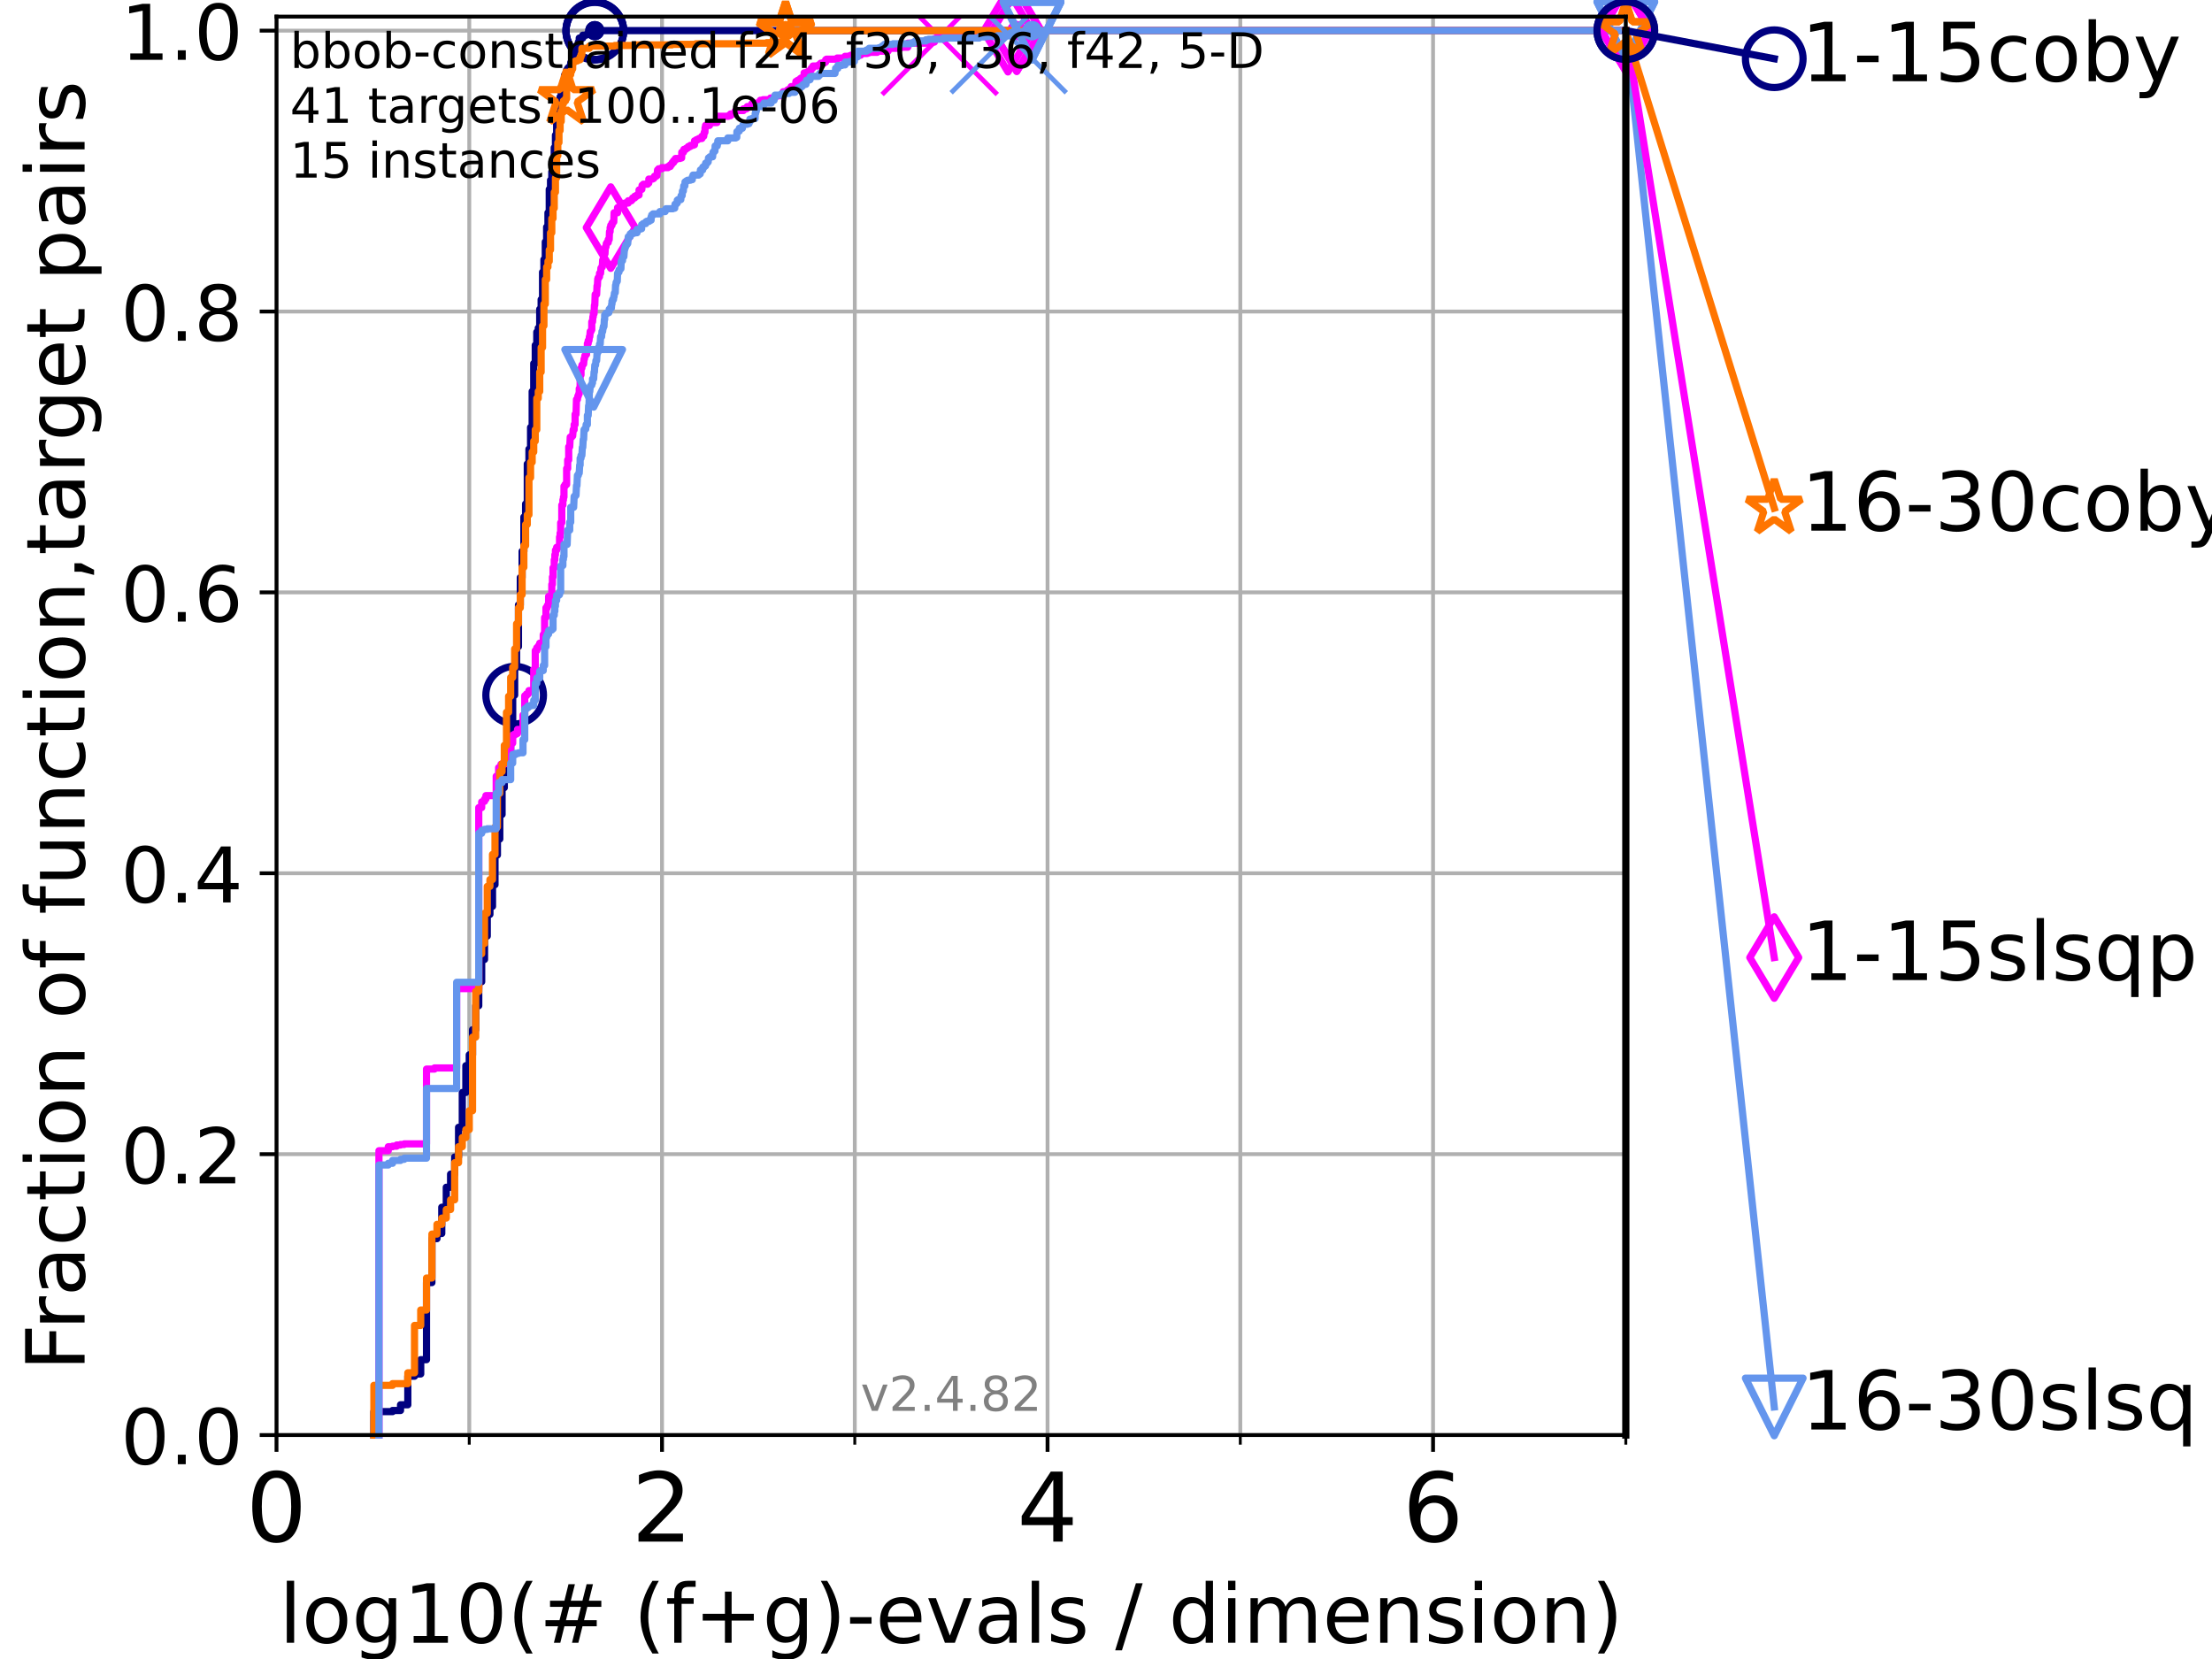 <?xml version="1.0" encoding="utf-8" standalone="no"?>
<!DOCTYPE svg PUBLIC "-//W3C//DTD SVG 1.1//EN"
  "http://www.w3.org/Graphics/SVG/1.1/DTD/svg11.dtd">
<!-- Created with matplotlib (https://matplotlib.org/) -->
<svg height="345.6pt" version="1.1" viewBox="0 0 460.8 345.6" width="460.8pt" xmlns="http://www.w3.org/2000/svg" xmlns:xlink="http://www.w3.org/1999/xlink">
 <defs>
  <style type="text/css">*{stroke-linecap:butt;stroke-linejoin:round;}</style>
 </defs>
 <g id="figure_1">
  <g id="patch_1">
   <path d="M 0 345.6 
L 460.8 345.6 
L 460.8 0 
L 0 0 
z
" style="fill:#ffffff;"/>
  </g>
  <g id="axes_1">
   <g id="patch_2">
    <path d="M 57.6 298.944 
L 338.688 298.944 
L 338.688 3.456 
L 57.6 3.456 
z
" style="fill:#ffffff;"/>
   </g>
   <g id="matplotlib.axis_1">
    <g id="xtick_1">
     <g id="line2d_1">
      <path clip-path="url(#p77ae371628)" d="M 57.6 298.944 
L 57.6 3.456 
" style="fill:none;stroke:#b0b0b0;stroke-linecap:square;stroke-width:0.8;"/>
     </g>
     <g id="line2d_2">
      <defs>
       <path d="M 0 0 
L 0 3.5 
" id="m7ee822bd1a" style="stroke:#000000;stroke-width:0.8;"/>
      </defs>
      <g>
       <use style="stroke:#000000;stroke-width:0.8;" x="57.6" xlink:href="#m7ee822bd1a" y="298.944"/>
      </g>
     </g>
     <g id="text_1">
      <!-- 0 -->
      <g transform="translate(51.237 321.141)scale(0.2 -0.2)">
       <defs>
        <path d="M 31.781 66.406 
Q 24.172 66.406 20.328 58.906 
Q 16.5 51.422 16.5 36.375 
Q 16.5 21.391 20.328 13.891 
Q 24.172 6.391 31.781 6.391 
Q 39.453 6.391 43.281 13.891 
Q 47.125 21.391 47.125 36.375 
Q 47.125 51.422 43.281 58.906 
Q 39.453 66.406 31.781 66.406 
z
M 31.781 74.219 
Q 44.047 74.219 50.516 64.516 
Q 56.984 54.828 56.984 36.375 
Q 56.984 17.969 50.516 8.266 
Q 44.047 -1.422 31.781 -1.422 
Q 19.531 -1.422 13.062 8.266 
Q 6.594 17.969 6.594 36.375 
Q 6.594 54.828 13.062 64.516 
Q 19.531 74.219 31.781 74.219 
z
" id="DejaVuSans-48"/>
       </defs>
       <use xlink:href="#DejaVuSans-48"/>
      </g>
     </g>
    </g>
    <g id="xtick_2">
     <g id="line2d_3">
      <path clip-path="url(#p77ae371628)" d="M 137.911 298.944 
L 137.911 3.456 
" style="fill:none;stroke:#b0b0b0;stroke-linecap:square;stroke-width:0.8;"/>
     </g>
     <g id="line2d_4">
      <g>
       <use style="stroke:#000000;stroke-width:0.8;" x="137.911" xlink:href="#m7ee822bd1a" y="298.944"/>
      </g>
     </g>
     <g id="text_2">
      <!-- 2 -->
      <g transform="translate(131.548 321.141)scale(0.2 -0.2)">
       <defs>
        <path d="M 19.188 8.297 
L 53.609 8.297 
L 53.609 0 
L 7.328 0 
L 7.328 8.297 
Q 12.938 14.109 22.625 23.891 
Q 32.328 33.688 34.812 36.531 
Q 39.547 41.844 41.422 45.531 
Q 43.312 49.219 43.312 52.781 
Q 43.312 58.594 39.234 62.25 
Q 35.156 65.922 28.609 65.922 
Q 23.969 65.922 18.812 64.312 
Q 13.672 62.703 7.812 59.422 
L 7.812 69.391 
Q 13.766 71.781 18.938 73 
Q 24.125 74.219 28.422 74.219 
Q 39.75 74.219 46.484 68.547 
Q 53.219 62.891 53.219 53.422 
Q 53.219 48.922 51.531 44.891 
Q 49.859 40.875 45.406 35.406 
Q 44.188 33.984 37.641 27.219 
Q 31.109 20.453 19.188 8.297 
z
" id="DejaVuSans-50"/>
       </defs>
       <use xlink:href="#DejaVuSans-50"/>
      </g>
     </g>
    </g>
    <g id="xtick_3">
     <g id="line2d_5">
      <path clip-path="url(#p77ae371628)" d="M 218.222 298.944 
L 218.222 3.456 
" style="fill:none;stroke:#b0b0b0;stroke-linecap:square;stroke-width:0.8;"/>
     </g>
     <g id="line2d_6">
      <g>
       <use style="stroke:#000000;stroke-width:0.8;" x="218.222" xlink:href="#m7ee822bd1a" y="298.944"/>
      </g>
     </g>
     <g id="text_3">
      <!-- 4 -->
      <g transform="translate(211.859 321.141)scale(0.2 -0.2)">
       <defs>
        <path d="M 37.797 64.312 
L 12.891 25.391 
L 37.797 25.391 
z
M 35.203 72.906 
L 47.609 72.906 
L 47.609 25.391 
L 58.016 25.391 
L 58.016 17.188 
L 47.609 17.188 
L 47.609 0 
L 37.797 0 
L 37.797 17.188 
L 4.891 17.188 
L 4.891 26.703 
z
" id="DejaVuSans-52"/>
       </defs>
       <use xlink:href="#DejaVuSans-52"/>
      </g>
     </g>
    </g>
    <g id="xtick_4">
     <g id="line2d_7">
      <path clip-path="url(#p77ae371628)" d="M 298.533 298.944 
L 298.533 3.456 
" style="fill:none;stroke:#b0b0b0;stroke-linecap:square;stroke-width:0.8;"/>
     </g>
     <g id="line2d_8">
      <g>
       <use style="stroke:#000000;stroke-width:0.8;" x="298.533" xlink:href="#m7ee822bd1a" y="298.944"/>
      </g>
     </g>
     <g id="text_4">
      <!-- 6 -->
      <g transform="translate(292.17 321.141)scale(0.2 -0.2)">
       <defs>
        <path d="M 33.016 40.375 
Q 26.375 40.375 22.484 35.828 
Q 18.609 31.297 18.609 23.391 
Q 18.609 15.531 22.484 10.953 
Q 26.375 6.391 33.016 6.391 
Q 39.656 6.391 43.531 10.953 
Q 47.406 15.531 47.406 23.391 
Q 47.406 31.297 43.531 35.828 
Q 39.656 40.375 33.016 40.375 
z
M 52.594 71.297 
L 52.594 62.312 
Q 48.875 64.062 45.094 64.984 
Q 41.312 65.922 37.594 65.922 
Q 27.828 65.922 22.672 59.328 
Q 17.531 52.734 16.797 39.406 
Q 19.672 43.656 24.016 45.922 
Q 28.375 48.188 33.594 48.188 
Q 44.578 48.188 50.953 41.516 
Q 57.328 34.859 57.328 23.391 
Q 57.328 12.156 50.688 5.359 
Q 44.047 -1.422 33.016 -1.422 
Q 20.359 -1.422 13.672 8.266 
Q 6.984 17.969 6.984 36.375 
Q 6.984 53.656 15.188 63.938 
Q 23.391 74.219 37.203 74.219 
Q 40.922 74.219 44.703 73.484 
Q 48.484 72.75 52.594 71.297 
z
" id="DejaVuSans-54"/>
       </defs>
       <use xlink:href="#DejaVuSans-54"/>
      </g>
     </g>
    </g>
    <g id="xtick_5">
     <g id="line2d_9">
      <path clip-path="url(#p77ae371628)" d="M 97.755 298.944 
L 97.755 3.456 
" style="fill:none;stroke:#b0b0b0;stroke-linecap:square;stroke-width:0.8;"/>
     </g>
     <g id="line2d_10">
      <defs>
       <path d="M 0 0 
L 0 2 
" id="mc5dc028c94" style="stroke:#000000;stroke-width:0.6;"/>
      </defs>
      <g>
       <use style="stroke:#000000;stroke-width:0.6;" x="97.755" xlink:href="#mc5dc028c94" y="298.944"/>
      </g>
     </g>
    </g>
    <g id="xtick_6">
     <g id="line2d_11">
      <path clip-path="url(#p77ae371628)" d="M 178.066 298.944 
L 178.066 3.456 
" style="fill:none;stroke:#b0b0b0;stroke-linecap:square;stroke-width:0.8;"/>
     </g>
     <g id="line2d_12">
      <g>
       <use style="stroke:#000000;stroke-width:0.6;" x="178.066" xlink:href="#mc5dc028c94" y="298.944"/>
      </g>
     </g>
    </g>
    <g id="xtick_7">
     <g id="line2d_13">
      <path clip-path="url(#p77ae371628)" d="M 258.377 298.944 
L 258.377 3.456 
" style="fill:none;stroke:#b0b0b0;stroke-linecap:square;stroke-width:0.8;"/>
     </g>
     <g id="line2d_14">
      <g>
       <use style="stroke:#000000;stroke-width:0.6;" x="258.377" xlink:href="#mc5dc028c94" y="298.944"/>
      </g>
     </g>
    </g>
    <g id="xtick_8">
     <g id="line2d_15">
      <path clip-path="url(#p77ae371628)" d="M 338.688 298.944 
L 338.688 3.456 
" style="fill:none;stroke:#b0b0b0;stroke-linecap:square;stroke-width:0.8;"/>
     </g>
     <g id="line2d_16">
      <g>
       <use style="stroke:#000000;stroke-width:0.6;" x="338.688" xlink:href="#mc5dc028c94" y="298.944"/>
      </g>
     </g>
    </g>
    <g id="text_5">
     <!-- log10(# (f+g)-evals / dimension) -->
     <g transform="translate(58.145 342.218)scale(0.17 -0.17)">
      <defs>
       <path d="M 9.422 75.984 
L 18.406 75.984 
L 18.406 0 
L 9.422 0 
z
" id="DejaVuSans-108"/>
       <path d="M 30.609 48.391 
Q 23.391 48.391 19.188 42.75 
Q 14.984 37.109 14.984 27.297 
Q 14.984 17.484 19.156 11.844 
Q 23.344 6.203 30.609 6.203 
Q 37.797 6.203 41.984 11.859 
Q 46.188 17.531 46.188 27.297 
Q 46.188 37.016 41.984 42.703 
Q 37.797 48.391 30.609 48.391 
z
M 30.609 56 
Q 42.328 56 49.016 48.375 
Q 55.719 40.766 55.719 27.297 
Q 55.719 13.875 49.016 6.219 
Q 42.328 -1.422 30.609 -1.422 
Q 18.844 -1.422 12.172 6.219 
Q 5.516 13.875 5.516 27.297 
Q 5.516 40.766 12.172 48.375 
Q 18.844 56 30.609 56 
z
" id="DejaVuSans-111"/>
       <path d="M 45.406 27.984 
Q 45.406 37.75 41.375 43.109 
Q 37.359 48.484 30.078 48.484 
Q 22.859 48.484 18.828 43.109 
Q 14.797 37.75 14.797 27.984 
Q 14.797 18.266 18.828 12.891 
Q 22.859 7.516 30.078 7.516 
Q 37.359 7.516 41.375 12.891 
Q 45.406 18.266 45.406 27.984 
z
M 54.391 6.781 
Q 54.391 -7.172 48.188 -13.984 
Q 42 -20.797 29.203 -20.797 
Q 24.469 -20.797 20.266 -20.094 
Q 16.062 -19.391 12.109 -17.922 
L 12.109 -9.188 
Q 16.062 -11.328 19.922 -12.344 
Q 23.781 -13.375 27.781 -13.375 
Q 36.625 -13.375 41.016 -8.766 
Q 45.406 -4.156 45.406 5.172 
L 45.406 9.625 
Q 42.625 4.781 38.281 2.391 
Q 33.938 0 27.875 0 
Q 17.828 0 11.672 7.656 
Q 5.516 15.328 5.516 27.984 
Q 5.516 40.672 11.672 48.328 
Q 17.828 56 27.875 56 
Q 33.938 56 38.281 53.609 
Q 42.625 51.219 45.406 46.391 
L 45.406 54.688 
L 54.391 54.688 
z
" id="DejaVuSans-103"/>
       <path d="M 12.406 8.297 
L 28.516 8.297 
L 28.516 63.922 
L 10.984 60.406 
L 10.984 69.391 
L 28.422 72.906 
L 38.281 72.906 
L 38.281 8.297 
L 54.391 8.297 
L 54.391 0 
L 12.406 0 
z
" id="DejaVuSans-49"/>
       <path d="M 31 75.875 
Q 24.469 64.656 21.281 53.656 
Q 18.109 42.672 18.109 31.391 
Q 18.109 20.125 21.312 9.062 
Q 24.516 -2 31 -13.188 
L 23.188 -13.188 
Q 15.875 -1.703 12.234 9.375 
Q 8.594 20.453 8.594 31.391 
Q 8.594 42.281 12.203 53.312 
Q 15.828 64.359 23.188 75.875 
z
" id="DejaVuSans-40"/>
       <path d="M 51.125 44 
L 36.922 44 
L 32.812 27.688 
L 47.125 27.688 
z
M 43.797 71.781 
L 38.719 51.516 
L 52.984 51.516 
L 58.109 71.781 
L 65.922 71.781 
L 60.891 51.516 
L 76.125 51.516 
L 76.125 44 
L 58.984 44 
L 54.984 27.688 
L 70.516 27.688 
L 70.516 20.219 
L 53.078 20.219 
L 48 0 
L 40.188 0 
L 45.219 20.219 
L 30.906 20.219 
L 25.875 0 
L 18.016 0 
L 23.094 20.219 
L 7.719 20.219 
L 7.719 27.688 
L 24.906 27.688 
L 29 44 
L 13.281 44 
L 13.281 51.516 
L 30.906 51.516 
L 35.891 71.781 
z
" id="DejaVuSans-35"/>
       <path id="DejaVuSans-32"/>
       <path d="M 37.109 75.984 
L 37.109 68.5 
L 28.516 68.5 
Q 23.688 68.5 21.797 66.547 
Q 19.922 64.594 19.922 59.516 
L 19.922 54.688 
L 34.719 54.688 
L 34.719 47.703 
L 19.922 47.703 
L 19.922 0 
L 10.891 0 
L 10.891 47.703 
L 2.297 47.703 
L 2.297 54.688 
L 10.891 54.688 
L 10.891 58.5 
Q 10.891 67.625 15.141 71.797 
Q 19.391 75.984 28.609 75.984 
z
" id="DejaVuSans-102"/>
       <path d="M 46 62.703 
L 46 35.5 
L 73.188 35.5 
L 73.188 27.203 
L 46 27.203 
L 46 0 
L 37.797 0 
L 37.797 27.203 
L 10.594 27.203 
L 10.594 35.5 
L 37.797 35.5 
L 37.797 62.703 
z
" id="DejaVuSans-43"/>
       <path d="M 8.016 75.875 
L 15.828 75.875 
Q 23.141 64.359 26.781 53.312 
Q 30.422 42.281 30.422 31.391 
Q 30.422 20.453 26.781 9.375 
Q 23.141 -1.703 15.828 -13.188 
L 8.016 -13.188 
Q 14.5 -2 17.703 9.062 
Q 20.906 20.125 20.906 31.391 
Q 20.906 42.672 17.703 53.656 
Q 14.5 64.656 8.016 75.875 
z
" id="DejaVuSans-41"/>
       <path d="M 4.891 31.391 
L 31.203 31.391 
L 31.203 23.391 
L 4.891 23.391 
z
" id="DejaVuSans-45"/>
       <path d="M 56.203 29.594 
L 56.203 25.203 
L 14.891 25.203 
Q 15.484 15.922 20.484 11.062 
Q 25.484 6.203 34.422 6.203 
Q 39.594 6.203 44.453 7.469 
Q 49.312 8.734 54.109 11.281 
L 54.109 2.781 
Q 49.266 0.734 44.188 -0.344 
Q 39.109 -1.422 33.891 -1.422 
Q 20.797 -1.422 13.156 6.188 
Q 5.516 13.812 5.516 26.812 
Q 5.516 40.234 12.766 48.109 
Q 20.016 56 32.328 56 
Q 43.359 56 49.781 48.891 
Q 56.203 41.797 56.203 29.594 
z
M 47.219 32.234 
Q 47.125 39.594 43.094 43.984 
Q 39.062 48.391 32.422 48.391 
Q 24.906 48.391 20.391 44.141 
Q 15.875 39.891 15.188 32.172 
z
" id="DejaVuSans-101"/>
       <path d="M 2.984 54.688 
L 12.5 54.688 
L 29.594 8.797 
L 46.688 54.688 
L 56.203 54.688 
L 35.688 0 
L 23.484 0 
z
" id="DejaVuSans-118"/>
       <path d="M 34.281 27.484 
Q 23.391 27.484 19.188 25 
Q 14.984 22.516 14.984 16.5 
Q 14.984 11.719 18.141 8.906 
Q 21.297 6.109 26.703 6.109 
Q 34.188 6.109 38.703 11.406 
Q 43.219 16.703 43.219 25.484 
L 43.219 27.484 
z
M 52.203 31.203 
L 52.203 0 
L 43.219 0 
L 43.219 8.297 
Q 40.141 3.328 35.547 0.953 
Q 30.953 -1.422 24.312 -1.422 
Q 15.922 -1.422 10.953 3.297 
Q 6 8.016 6 15.922 
Q 6 25.141 12.172 29.828 
Q 18.359 34.516 30.609 34.516 
L 43.219 34.516 
L 43.219 35.406 
Q 43.219 41.609 39.141 45 
Q 35.062 48.391 27.688 48.391 
Q 23 48.391 18.547 47.266 
Q 14.109 46.141 10.016 43.891 
L 10.016 52.203 
Q 14.938 54.109 19.578 55.047 
Q 24.219 56 28.609 56 
Q 40.484 56 46.344 49.844 
Q 52.203 43.703 52.203 31.203 
z
" id="DejaVuSans-97"/>
       <path d="M 44.281 53.078 
L 44.281 44.578 
Q 40.484 46.531 36.375 47.5 
Q 32.281 48.484 27.875 48.484 
Q 21.188 48.484 17.844 46.438 
Q 14.5 44.391 14.5 40.281 
Q 14.5 37.156 16.891 35.375 
Q 19.281 33.594 26.516 31.984 
L 29.594 31.297 
Q 39.156 29.25 43.188 25.516 
Q 47.219 21.781 47.219 15.094 
Q 47.219 7.469 41.188 3.016 
Q 35.156 -1.422 24.609 -1.422 
Q 20.219 -1.422 15.453 -0.562 
Q 10.688 0.297 5.422 2 
L 5.422 11.281 
Q 10.406 8.688 15.234 7.391 
Q 20.062 6.109 24.812 6.109 
Q 31.156 6.109 34.562 8.281 
Q 37.984 10.453 37.984 14.406 
Q 37.984 18.062 35.516 20.016 
Q 33.062 21.969 24.703 23.781 
L 21.578 24.516 
Q 13.234 26.266 9.516 29.906 
Q 5.812 33.547 5.812 39.891 
Q 5.812 47.609 11.281 51.797 
Q 16.75 56 26.812 56 
Q 31.781 56 36.172 55.266 
Q 40.578 54.547 44.281 53.078 
z
" id="DejaVuSans-115"/>
       <path d="M 25.391 72.906 
L 33.688 72.906 
L 8.297 -9.281 
L 0 -9.281 
z
" id="DejaVuSans-47"/>
       <path d="M 45.406 46.391 
L 45.406 75.984 
L 54.391 75.984 
L 54.391 0 
L 45.406 0 
L 45.406 8.203 
Q 42.578 3.328 38.25 0.953 
Q 33.938 -1.422 27.875 -1.422 
Q 17.969 -1.422 11.734 6.484 
Q 5.516 14.406 5.516 27.297 
Q 5.516 40.188 11.734 48.094 
Q 17.969 56 27.875 56 
Q 33.938 56 38.25 53.625 
Q 42.578 51.266 45.406 46.391 
z
M 14.797 27.297 
Q 14.797 17.391 18.875 11.75 
Q 22.953 6.109 30.078 6.109 
Q 37.203 6.109 41.297 11.75 
Q 45.406 17.391 45.406 27.297 
Q 45.406 37.203 41.297 42.844 
Q 37.203 48.484 30.078 48.484 
Q 22.953 48.484 18.875 42.844 
Q 14.797 37.203 14.797 27.297 
z
" id="DejaVuSans-100"/>
       <path d="M 9.422 54.688 
L 18.406 54.688 
L 18.406 0 
L 9.422 0 
z
M 9.422 75.984 
L 18.406 75.984 
L 18.406 64.594 
L 9.422 64.594 
z
" id="DejaVuSans-105"/>
       <path d="M 52 44.188 
Q 55.375 50.25 60.062 53.125 
Q 64.75 56 71.094 56 
Q 79.641 56 84.281 50.016 
Q 88.922 44.047 88.922 33.016 
L 88.922 0 
L 79.891 0 
L 79.891 32.719 
Q 79.891 40.578 77.094 44.375 
Q 74.312 48.188 68.609 48.188 
Q 61.625 48.188 57.562 43.547 
Q 53.516 38.922 53.516 30.906 
L 53.516 0 
L 44.484 0 
L 44.484 32.719 
Q 44.484 40.625 41.703 44.406 
Q 38.922 48.188 33.109 48.188 
Q 26.219 48.188 22.156 43.531 
Q 18.109 38.875 18.109 30.906 
L 18.109 0 
L 9.078 0 
L 9.078 54.688 
L 18.109 54.688 
L 18.109 46.188 
Q 21.188 51.219 25.484 53.609 
Q 29.781 56 35.688 56 
Q 41.656 56 45.828 52.969 
Q 50 49.953 52 44.188 
z
" id="DejaVuSans-109"/>
       <path d="M 54.891 33.016 
L 54.891 0 
L 45.906 0 
L 45.906 32.719 
Q 45.906 40.484 42.875 44.328 
Q 39.844 48.188 33.797 48.188 
Q 26.516 48.188 22.312 43.547 
Q 18.109 38.922 18.109 30.906 
L 18.109 0 
L 9.078 0 
L 9.078 54.688 
L 18.109 54.688 
L 18.109 46.188 
Q 21.344 51.125 25.703 53.562 
Q 30.078 56 35.797 56 
Q 45.219 56 50.047 50.172 
Q 54.891 44.344 54.891 33.016 
z
" id="DejaVuSans-110"/>
      </defs>
      <use xlink:href="#DejaVuSans-108"/>
      <use x="27.783" xlink:href="#DejaVuSans-111"/>
      <use x="88.965" xlink:href="#DejaVuSans-103"/>
      <use x="152.441" xlink:href="#DejaVuSans-49"/>
      <use x="216.064" xlink:href="#DejaVuSans-48"/>
      <use x="279.688" xlink:href="#DejaVuSans-40"/>
      <use x="318.701" xlink:href="#DejaVuSans-35"/>
      <use x="402.49" xlink:href="#DejaVuSans-32"/>
      <use x="434.277" xlink:href="#DejaVuSans-40"/>
      <use x="473.291" xlink:href="#DejaVuSans-102"/>
      <use x="508.496" xlink:href="#DejaVuSans-43"/>
      <use x="592.285" xlink:href="#DejaVuSans-103"/>
      <use x="655.762" xlink:href="#DejaVuSans-41"/>
      <use x="694.775" xlink:href="#DejaVuSans-45"/>
      <use x="730.859" xlink:href="#DejaVuSans-101"/>
      <use x="792.383" xlink:href="#DejaVuSans-118"/>
      <use x="851.562" xlink:href="#DejaVuSans-97"/>
      <use x="912.842" xlink:href="#DejaVuSans-108"/>
      <use x="940.625" xlink:href="#DejaVuSans-115"/>
      <use x="992.725" xlink:href="#DejaVuSans-32"/>
      <use x="1024.512" xlink:href="#DejaVuSans-47"/>
      <use x="1058.203" xlink:href="#DejaVuSans-32"/>
      <use x="1089.99" xlink:href="#DejaVuSans-100"/>
      <use x="1153.467" xlink:href="#DejaVuSans-105"/>
      <use x="1181.25" xlink:href="#DejaVuSans-109"/>
      <use x="1278.662" xlink:href="#DejaVuSans-101"/>
      <use x="1340.186" xlink:href="#DejaVuSans-110"/>
      <use x="1403.564" xlink:href="#DejaVuSans-115"/>
      <use x="1455.664" xlink:href="#DejaVuSans-105"/>
      <use x="1483.447" xlink:href="#DejaVuSans-111"/>
      <use x="1544.629" xlink:href="#DejaVuSans-110"/>
      <use x="1608.008" xlink:href="#DejaVuSans-41"/>
     </g>
    </g>
   </g>
   <g id="matplotlib.axis_2">
    <g id="ytick_1">
     <g id="line2d_17">
      <path clip-path="url(#p77ae371628)" d="M 57.6 298.944 
L 338.688 298.944 
" style="fill:none;stroke:#b0b0b0;stroke-linecap:square;stroke-width:0.8;"/>
     </g>
     <g id="line2d_18">
      <defs>
       <path d="M 0 0 
L -3.5 0 
" id="m5b6b0fa8f5" style="stroke:#000000;stroke-width:0.8;"/>
      </defs>
      <g>
       <use style="stroke:#000000;stroke-width:0.8;" x="57.6" xlink:href="#m5b6b0fa8f5" y="298.944"/>
      </g>
     </g>
     <g id="text_6">
      <!-- 0.0 -->
      <g transform="translate(25.155 305.023)scale(0.16 -0.16)">
       <defs>
        <path d="M 10.688 12.406 
L 21 12.406 
L 21 0 
L 10.688 0 
z
" id="DejaVuSans-46"/>
       </defs>
       <use xlink:href="#DejaVuSans-48"/>
       <use x="63.623" xlink:href="#DejaVuSans-46"/>
       <use x="95.41" xlink:href="#DejaVuSans-48"/>
      </g>
     </g>
    </g>
    <g id="ytick_2">
     <g id="line2d_19">
      <path clip-path="url(#p77ae371628)" d="M 57.6 240.432 
L 338.688 240.432 
" style="fill:none;stroke:#b0b0b0;stroke-linecap:square;stroke-width:0.8;"/>
     </g>
     <g id="line2d_20">
      <g>
       <use style="stroke:#000000;stroke-width:0.8;" x="57.6" xlink:href="#m5b6b0fa8f5" y="240.432"/>
      </g>
     </g>
     <g id="text_7">
      <!-- 0.2 -->
      <g transform="translate(25.155 246.51)scale(0.16 -0.16)">
       <use xlink:href="#DejaVuSans-48"/>
       <use x="63.623" xlink:href="#DejaVuSans-46"/>
       <use x="95.41" xlink:href="#DejaVuSans-50"/>
      </g>
     </g>
    </g>
    <g id="ytick_3">
     <g id="line2d_21">
      <path clip-path="url(#p77ae371628)" d="M 57.6 181.919 
L 338.688 181.919 
" style="fill:none;stroke:#b0b0b0;stroke-linecap:square;stroke-width:0.8;"/>
     </g>
     <g id="line2d_22">
      <g>
       <use style="stroke:#000000;stroke-width:0.8;" x="57.6" xlink:href="#m5b6b0fa8f5" y="181.919"/>
      </g>
     </g>
     <g id="text_8">
      <!-- 0.4 -->
      <g transform="translate(25.155 187.998)scale(0.16 -0.16)">
       <use xlink:href="#DejaVuSans-48"/>
       <use x="63.623" xlink:href="#DejaVuSans-46"/>
       <use x="95.41" xlink:href="#DejaVuSans-52"/>
      </g>
     </g>
    </g>
    <g id="ytick_4">
     <g id="line2d_23">
      <path clip-path="url(#p77ae371628)" d="M 57.6 123.407 
L 338.688 123.407 
" style="fill:none;stroke:#b0b0b0;stroke-linecap:square;stroke-width:0.8;"/>
     </g>
     <g id="line2d_24">
      <g>
       <use style="stroke:#000000;stroke-width:0.8;" x="57.6" xlink:href="#m5b6b0fa8f5" y="123.407"/>
      </g>
     </g>
     <g id="text_9">
      <!-- 0.6 -->
      <g transform="translate(25.155 129.485)scale(0.16 -0.16)">
       <use xlink:href="#DejaVuSans-48"/>
       <use x="63.623" xlink:href="#DejaVuSans-46"/>
       <use x="95.41" xlink:href="#DejaVuSans-54"/>
      </g>
     </g>
    </g>
    <g id="ytick_5">
     <g id="line2d_25">
      <path clip-path="url(#p77ae371628)" d="M 57.6 64.894 
L 338.688 64.894 
" style="fill:none;stroke:#b0b0b0;stroke-linecap:square;stroke-width:0.8;"/>
     </g>
     <g id="line2d_26">
      <g>
       <use style="stroke:#000000;stroke-width:0.8;" x="57.6" xlink:href="#m5b6b0fa8f5" y="64.894"/>
      </g>
     </g>
     <g id="text_10">
      <!-- 0.8 -->
      <g transform="translate(25.155 70.973)scale(0.16 -0.16)">
       <defs>
        <path d="M 31.781 34.625 
Q 24.75 34.625 20.719 30.859 
Q 16.703 27.094 16.703 20.516 
Q 16.703 13.922 20.719 10.156 
Q 24.75 6.391 31.781 6.391 
Q 38.812 6.391 42.859 10.172 
Q 46.922 13.969 46.922 20.516 
Q 46.922 27.094 42.891 30.859 
Q 38.875 34.625 31.781 34.625 
z
M 21.922 38.812 
Q 15.578 40.375 12.031 44.719 
Q 8.5 49.078 8.5 55.328 
Q 8.5 64.062 14.719 69.141 
Q 20.953 74.219 31.781 74.219 
Q 42.672 74.219 48.875 69.141 
Q 55.078 64.062 55.078 55.328 
Q 55.078 49.078 51.531 44.719 
Q 48 40.375 41.703 38.812 
Q 48.828 37.156 52.797 32.312 
Q 56.781 27.484 56.781 20.516 
Q 56.781 9.906 50.312 4.234 
Q 43.844 -1.422 31.781 -1.422 
Q 19.734 -1.422 13.25 4.234 
Q 6.781 9.906 6.781 20.516 
Q 6.781 27.484 10.781 32.312 
Q 14.797 37.156 21.922 38.812 
z
M 18.312 54.391 
Q 18.312 48.734 21.844 45.562 
Q 25.391 42.391 31.781 42.391 
Q 38.141 42.391 41.719 45.562 
Q 45.312 48.734 45.312 54.391 
Q 45.312 60.062 41.719 63.234 
Q 38.141 66.406 31.781 66.406 
Q 25.391 66.406 21.844 63.234 
Q 18.312 60.062 18.312 54.391 
z
" id="DejaVuSans-56"/>
       </defs>
       <use xlink:href="#DejaVuSans-48"/>
       <use x="63.623" xlink:href="#DejaVuSans-46"/>
       <use x="95.41" xlink:href="#DejaVuSans-56"/>
      </g>
     </g>
    </g>
    <g id="ytick_6">
     <g id="line2d_27">
      <path clip-path="url(#p77ae371628)" d="M 57.6 6.382 
L 338.688 6.382 
" style="fill:none;stroke:#b0b0b0;stroke-linecap:square;stroke-width:0.8;"/>
     </g>
     <g id="line2d_28">
      <g>
       <use style="stroke:#000000;stroke-width:0.8;" x="57.6" xlink:href="#m5b6b0fa8f5" y="6.382"/>
      </g>
     </g>
     <g id="text_11">
      <!-- 1.0 -->
      <g transform="translate(25.155 12.46)scale(0.16 -0.16)">
       <use xlink:href="#DejaVuSans-49"/>
       <use x="63.623" xlink:href="#DejaVuSans-46"/>
       <use x="95.41" xlink:href="#DejaVuSans-48"/>
      </g>
     </g>
    </g>
    <g id="text_12">
     <!-- Fraction of function,target pairs -->
     <g transform="translate(17.62 285.585)rotate(-90)scale(0.17 -0.17)">
      <defs>
       <path d="M 9.812 72.906 
L 51.703 72.906 
L 51.703 64.594 
L 19.672 64.594 
L 19.672 43.109 
L 48.578 43.109 
L 48.578 34.812 
L 19.672 34.812 
L 19.672 0 
L 9.812 0 
z
" id="DejaVuSans-70"/>
       <path d="M 41.109 46.297 
Q 39.594 47.172 37.812 47.578 
Q 36.031 48 33.891 48 
Q 26.266 48 22.188 43.047 
Q 18.109 38.094 18.109 28.812 
L 18.109 0 
L 9.078 0 
L 9.078 54.688 
L 18.109 54.688 
L 18.109 46.188 
Q 20.953 51.172 25.484 53.578 
Q 30.031 56 36.531 56 
Q 37.453 56 38.578 55.875 
Q 39.703 55.766 41.062 55.516 
z
" id="DejaVuSans-114"/>
       <path d="M 48.781 52.594 
L 48.781 44.188 
Q 44.969 46.297 41.141 47.344 
Q 37.312 48.391 33.406 48.391 
Q 24.656 48.391 19.812 42.844 
Q 14.984 37.312 14.984 27.297 
Q 14.984 17.281 19.812 11.734 
Q 24.656 6.203 33.406 6.203 
Q 37.312 6.203 41.141 7.25 
Q 44.969 8.297 48.781 10.406 
L 48.781 2.094 
Q 45.016 0.344 40.984 -0.531 
Q 36.969 -1.422 32.422 -1.422 
Q 20.062 -1.422 12.781 6.344 
Q 5.516 14.109 5.516 27.297 
Q 5.516 40.672 12.859 48.328 
Q 20.219 56 33.016 56 
Q 37.156 56 41.109 55.141 
Q 45.062 54.297 48.781 52.594 
z
" id="DejaVuSans-99"/>
       <path d="M 18.312 70.219 
L 18.312 54.688 
L 36.812 54.688 
L 36.812 47.703 
L 18.312 47.703 
L 18.312 18.016 
Q 18.312 11.328 20.141 9.422 
Q 21.969 7.516 27.594 7.516 
L 36.812 7.516 
L 36.812 0 
L 27.594 0 
Q 17.188 0 13.234 3.875 
Q 9.281 7.766 9.281 18.016 
L 9.281 47.703 
L 2.688 47.703 
L 2.688 54.688 
L 9.281 54.688 
L 9.281 70.219 
z
" id="DejaVuSans-116"/>
       <path d="M 8.5 21.578 
L 8.5 54.688 
L 17.484 54.688 
L 17.484 21.922 
Q 17.484 14.156 20.5 10.266 
Q 23.531 6.391 29.594 6.391 
Q 36.859 6.391 41.078 11.031 
Q 45.312 15.672 45.312 23.688 
L 45.312 54.688 
L 54.297 54.688 
L 54.297 0 
L 45.312 0 
L 45.312 8.406 
Q 42.047 3.422 37.719 1 
Q 33.406 -1.422 27.688 -1.422 
Q 18.266 -1.422 13.375 4.438 
Q 8.5 10.297 8.5 21.578 
z
M 31.109 56 
z
" id="DejaVuSans-117"/>
       <path d="M 11.719 12.406 
L 22.016 12.406 
L 22.016 4 
L 14.016 -11.625 
L 7.719 -11.625 
L 11.719 4 
z
" id="DejaVuSans-44"/>
       <path d="M 18.109 8.203 
L 18.109 -20.797 
L 9.078 -20.797 
L 9.078 54.688 
L 18.109 54.688 
L 18.109 46.391 
Q 20.953 51.266 25.266 53.625 
Q 29.594 56 35.594 56 
Q 45.562 56 51.781 48.094 
Q 58.016 40.188 58.016 27.297 
Q 58.016 14.406 51.781 6.484 
Q 45.562 -1.422 35.594 -1.422 
Q 29.594 -1.422 25.266 0.953 
Q 20.953 3.328 18.109 8.203 
z
M 48.688 27.297 
Q 48.688 37.203 44.609 42.844 
Q 40.531 48.484 33.406 48.484 
Q 26.266 48.484 22.188 42.844 
Q 18.109 37.203 18.109 27.297 
Q 18.109 17.391 22.188 11.75 
Q 26.266 6.109 33.406 6.109 
Q 40.531 6.109 44.609 11.75 
Q 48.688 17.391 48.688 27.297 
z
" id="DejaVuSans-112"/>
      </defs>
      <use xlink:href="#DejaVuSans-70"/>
      <use x="50.27" xlink:href="#DejaVuSans-114"/>
      <use x="91.383" xlink:href="#DejaVuSans-97"/>
      <use x="152.662" xlink:href="#DejaVuSans-99"/>
      <use x="207.643" xlink:href="#DejaVuSans-116"/>
      <use x="246.852" xlink:href="#DejaVuSans-105"/>
      <use x="274.635" xlink:href="#DejaVuSans-111"/>
      <use x="335.816" xlink:href="#DejaVuSans-110"/>
      <use x="399.195" xlink:href="#DejaVuSans-32"/>
      <use x="430.982" xlink:href="#DejaVuSans-111"/>
      <use x="492.164" xlink:href="#DejaVuSans-102"/>
      <use x="527.369" xlink:href="#DejaVuSans-32"/>
      <use x="559.156" xlink:href="#DejaVuSans-102"/>
      <use x="594.361" xlink:href="#DejaVuSans-117"/>
      <use x="657.74" xlink:href="#DejaVuSans-110"/>
      <use x="721.119" xlink:href="#DejaVuSans-99"/>
      <use x="776.1" xlink:href="#DejaVuSans-116"/>
      <use x="815.309" xlink:href="#DejaVuSans-105"/>
      <use x="843.092" xlink:href="#DejaVuSans-111"/>
      <use x="904.273" xlink:href="#DejaVuSans-110"/>
      <use x="967.652" xlink:href="#DejaVuSans-44"/>
      <use x="999.439" xlink:href="#DejaVuSans-116"/>
      <use x="1038.648" xlink:href="#DejaVuSans-97"/>
      <use x="1099.928" xlink:href="#DejaVuSans-114"/>
      <use x="1139.291" xlink:href="#DejaVuSans-103"/>
      <use x="1202.768" xlink:href="#DejaVuSans-101"/>
      <use x="1264.291" xlink:href="#DejaVuSans-116"/>
      <use x="1303.5" xlink:href="#DejaVuSans-32"/>
      <use x="1335.287" xlink:href="#DejaVuSans-112"/>
      <use x="1398.764" xlink:href="#DejaVuSans-97"/>
      <use x="1460.043" xlink:href="#DejaVuSans-105"/>
      <use x="1487.826" xlink:href="#DejaVuSans-114"/>
      <use x="1528.939" xlink:href="#DejaVuSans-115"/>
     </g>
    </g>
   </g>
   <g id="line2d_29">
    <defs>
     <path d="M 0 1.5 
C 0.398 1.5 0.779 1.342 1.061 1.061 
C 1.342 0.779 1.5 0.398 1.5 0 
C 1.5 -0.398 1.342 -0.779 1.061 -1.061 
C 0.779 -1.342 0.398 -1.5 0 -1.5 
C -0.398 -1.5 -0.779 -1.342 -1.061 -1.061 
C -1.342 -0.779 -1.5 -0.398 -1.5 0 
C -1.5 0.398 -1.342 0.779 -1.061 1.061 
C -0.779 1.342 -0.398 1.5 0 1.5 
z
" id="m79bfb06e6f" style="stroke:#000080;"/>
    </defs>
    <g>
     <use style="fill:#000080;stroke:#000080;" x="123.908" xlink:href="#m79bfb06e6f" y="6.382"/>
     <use style="fill:#000080;stroke:#000080;" x="123.908" xlink:href="#m79bfb06e6f" y="6.382"/>
    </g>
   </g>
   <g id="line2d_30">
    <path d="M 77.885 298.944 
L 77.885 294.068 
L 81.776 294.068 
L 81.776 293.83 
L 83.438 293.83 
L 83.438 292.641 
L 84.956 292.641 
L 84.956 286.694 
L 86.351 286.694 
L 86.351 286.219 
L 87.644 286.219 
L 87.644 283.246 
L 88.847 283.246 
L 88.847 267.19 
L 89.973 267.19 
L 89.973 258.033 
L 91.03 258.033 
L 91.03 256.962 
L 92.027 256.962 
L 92.027 251.492 
L 92.969 251.492 
L 92.969 247.329 
L 93.864 247.329 
L 93.864 244.594 
L 94.715 244.594 
L 94.715 241.026 
L 95.526 241.026 
L 95.526 234.842 
L 96.301 234.842 
L 96.301 227.587 
L 97.044 227.587 
L 97.044 221.998 
L 97.755 221.998 
L 97.755 219.738 
L 98.439 219.738 
L 98.439 214.505 
L 99.098 214.505 
L 99.098 209.51 
L 99.732 209.51 
L 99.732 204.515 
L 100.344 204.515 
L 100.344 199.877 
L 100.935 199.877 
L 100.935 195.001 
L 101.507 195.001 
L 101.507 190.482 
L 102.06 190.482 
L 102.06 188.817 
L 102.597 188.817 
L 102.597 184.298 
L 103.118 184.298 
L 103.118 178.113 
L 103.623 178.113 
L 103.623 174.783 
L 104.115 174.783 
L 104.115 169.669 
L 104.592 169.669 
L 104.592 164.08 
L 105.057 164.08 
L 105.057 161.226 
L 105.51 161.226 
L 105.51 159.323 
L 105.952 159.323 
L 105.952 157.301 
L 106.383 157.301 
L 106.383 151.592 
L 106.803 151.592 
L 106.803 144.814 
L 107.213 144.814 
L 107.213 138.629 
L 107.614 138.629 
L 107.614 134.705 
L 108.006 134.705 
L 108.006 126.023 
L 108.389 126.023 
L 108.389 120.314 
L 108.764 120.314 
L 108.764 114.844 
L 109.132 114.844 
L 109.132 107.708 
L 109.491 107.708 
L 109.491 104.973 
L 109.843 104.973 
L 109.843 96.648 
L 110.189 96.648 
L 110.189 93.556 
L 110.527 93.556 
L 110.527 89.036 
L 110.86 89.036 
L 110.86 81.544 
L 111.186 81.544 
L 111.186 75.717 
L 111.506 75.717 
L 111.506 71.911 
L 111.82 71.911 
L 111.82 69.175 
L 112.128 69.175 
L 112.128 68.343 
L 112.432 68.343 
L 112.432 64.418 
L 112.73 64.418 
L 112.73 62.397 
L 113.023 62.397 
L 113.023 56.688 
L 113.311 56.688 
L 113.311 54.072 
L 113.595 54.072 
L 113.595 50.385 
L 113.874 50.385 
L 113.874 47.293 
L 114.148 47.293 
L 114.148 44.32 
L 114.419 44.32 
L 114.419 39.444 
L 114.685 39.444 
L 114.685 37.541 
L 114.947 37.541 
L 114.947 35.757 
L 115.206 35.757 
L 115.206 33.854 
L 115.46 33.854 
L 115.46 30.762 
L 115.711 30.762 
L 115.711 28.145 
L 115.959 28.145 
L 115.959 24.697 
L 116.203 24.697 
L 116.203 23.269 
L 116.443 23.269 
L 116.443 21.01 
L 116.68 21.01 
L 116.68 20.177 
L 116.914 20.177 
L 116.914 18.155 
L 117.145 18.155 
L 117.145 17.799 
L 117.373 17.799 
L 117.373 16.847 
L 117.598 16.847 
L 117.598 15.658 
L 117.821 15.658 
L 117.821 15.301 
L 118.04 15.301 
L 118.04 14.588 
L 118.257 14.588 
L 118.257 14.231 
L 118.471 14.231 
L 118.471 13.993 
L 118.682 13.993 
L 118.682 13.874 
L 118.891 13.874 
L 118.891 13.042 
L 119.097 13.042 
L 119.097 12.566 
L 119.301 12.566 
L 119.301 11.733 
L 119.503 11.733 
L 119.503 11.02 
L 119.702 11.02 
L 119.702 10.663 
L 119.899 10.663 
L 119.899 9.949 
L 120.287 9.949 
L 120.287 9.355 
L 120.477 9.355 
L 120.477 8.76 
L 120.666 8.76 
L 120.666 7.928 
L 121.4 7.928 
L 121.4 7.333 
L 122.105 7.333 
L 122.105 7.214 
L 122.277 7.214 
L 122.277 7.095 
L 122.782 7.095 
L 122.782 6.857 
L 122.948 6.857 
L 122.948 6.738 
L 123.274 6.738 
L 123.274 6.501 
L 123.908 6.501 
L 123.908 6.382 
L 338.688 6.382 
L 338.688 6.382 
" style="fill:none;stroke:#000080;stroke-linecap:square;stroke-width:1.5;"/>
   </g>
   <g id="line2d_31">
    <defs>
     <path d="M 0 6 
C 1.591 6 3.117 5.368 4.243 4.243 
C 5.368 3.117 6 1.591 6 0 
C 6 -1.591 5.368 -3.117 4.243 -4.243 
C 3.117 -5.368 1.591 -6 0 -6 
C -1.591 -6 -3.117 -5.368 -4.243 -4.243 
C -5.368 -3.117 -6 -1.591 -6 0 
C -6 1.591 -5.368 3.117 -4.243 4.243 
C -3.117 5.368 -1.591 6 0 6 
z
" id="md87f5dd090" style="stroke:#000080;stroke-width:1.5;"/>
    </defs>
    <g>
     <use style="fill-opacity:0;stroke:#000080;stroke-width:1.5;" x="107.213" xlink:href="#md87f5dd090" y="144.814"/>
     <use style="fill-opacity:0;stroke:#000080;stroke-width:1.5;" x="123.908" xlink:href="#md87f5dd090" y="6.501"/>
     <use style="fill-opacity:0;stroke:#000080;stroke-width:1.5;" x="123.908" xlink:href="#md87f5dd090" y="6.382"/>
     <use style="fill-opacity:0;stroke:#000080;stroke-width:1.5;" x="123.908" xlink:href="#md87f5dd090" y="6.382"/>
     <use style="fill-opacity:0;stroke:#000080;stroke-width:1.5;" x="338.688" xlink:href="#md87f5dd090" y="6.382"/>
    </g>
   </g>
   <g id="line2d_32">
    <path style="fill:none;stroke:#000080;stroke-linecap:square;stroke-width:1.5;"/>
    <g/>
   </g>
   <g id="line2d_33">
    <defs>
     <path d="M 0 1.5 
C 0.398 1.5 0.779 1.342 1.061 1.061 
C 1.342 0.779 1.5 0.398 1.5 0 
C 1.5 -0.398 1.342 -0.779 1.061 -1.061 
C 0.779 -1.342 0.398 -1.5 0 -1.5 
C -0.398 -1.5 -0.779 -1.342 -1.061 -1.061 
C -1.342 -0.779 -1.5 -0.398 -1.5 0 
C -1.5 0.398 -1.342 0.779 -1.061 1.061 
C -0.779 1.342 -0.398 1.5 0 1.5 
z
" id="m331ae423a7" style="stroke:#ff00ff;"/>
    </defs>
    <g>
     <use style="fill:#ff00ff;stroke:#ff00ff;" x="211.813" xlink:href="#m331ae423a7" y="6.382"/>
     <use style="fill:#ff00ff;stroke:#ff00ff;" x="211.813" xlink:href="#m331ae423a7" y="6.382"/>
    </g>
   </g>
   <g id="line2d_34">
    <path d="M 78.942 298.944 
L 78.942 239.718 
L 80.881 239.718 
L 80.881 238.885 
L 81.776 238.885 
L 81.776 238.767 
L 82.627 238.767 
L 82.627 238.529 
L 83.438 238.529 
L 83.438 238.41 
L 84.213 238.41 
L 84.213 238.291 
L 88.847 238.291 
L 88.847 222.711 
L 90.509 222.711 
L 90.509 222.473 
L 95.125 222.473 
L 95.125 205.942 
L 99.732 205.942 
L 99.732 168.242 
L 100.344 168.242 
L 100.344 167.053 
L 100.642 167.053 
L 100.642 166.934 
L 100.935 166.934 
L 100.935 166.458 
L 101.223 166.458 
L 101.223 165.745 
L 103.372 165.745 
L 103.372 161.701 
L 103.623 161.701 
L 103.623 161.582 
L 103.871 161.582 
L 103.871 159.917 
L 104.355 159.917 
L 104.355 159.204 
L 105.057 159.204 
L 105.057 159.085 
L 106.383 159.085 
L 106.383 154.804 
L 106.803 154.804 
L 106.803 153.139 
L 107.213 153.139 
L 107.213 152.901 
L 107.614 152.901 
L 107.614 152.782 
L 107.811 152.782 
L 107.811 151.949 
L 108.949 151.949 
L 108.949 148.976 
L 109.312 148.976 
L 109.312 144.933 
L 109.668 144.933 
L 109.668 144.576 
L 110.017 144.576 
L 110.017 144.338 
L 110.189 144.338 
L 110.189 143.862 
L 111.186 143.862 
L 111.186 139.462 
L 111.506 139.462 
L 111.506 135.537 
L 111.82 135.537 
L 111.82 134.943 
L 112.128 134.943 
L 112.128 134.586 
L 112.432 134.586 
L 112.432 133.991 
L 113.168 133.991 
L 113.168 132.207 
L 113.311 132.207 
L 113.311 131.969 
L 113.454 131.969 
L 113.454 128.639 
L 113.735 128.639 
L 113.735 126.618 
L 114.012 126.618 
L 114.012 126.142 
L 114.148 126.142 
L 114.148 126.023 
L 114.284 126.023 
L 114.284 124.239 
L 114.947 124.239 
L 114.947 121.742 
L 115.077 121.742 
L 115.077 120.196 
L 115.206 120.196 
L 115.206 118.293 
L 115.46 118.293 
L 115.46 116.628 
L 115.586 116.628 
L 115.586 115.557 
L 115.711 115.557 
L 115.711 114.606 
L 115.959 114.606 
L 115.959 114.011 
L 116.203 114.011 
L 116.203 113.892 
L 116.562 113.892 
L 116.562 111.871 
L 116.68 111.871 
L 116.68 111.038 
L 116.798 111.038 
L 116.798 108.897 
L 117.03 108.897 
L 117.03 105.211 
L 117.26 105.211 
L 117.26 104.14 
L 117.373 104.14 
L 117.373 103.546 
L 117.486 103.546 
L 117.486 101.286 
L 117.71 101.286 
L 117.71 100.929 
L 118.04 100.929 
L 118.04 97.599 
L 118.257 97.599 
L 118.257 95.815 
L 118.471 95.815 
L 118.471 93.08 
L 118.682 93.08 
L 118.787 91.058 
L 119.097 91.058 
L 119.097 90.82 
L 119.301 90.82 
L 119.402 89.512 
L 119.603 89.512 
L 119.603 88.442 
L 119.801 88.442 
L 119.801 86.301 
L 119.997 86.301 
L 120.094 83.209 
L 120.287 83.209 
L 120.382 82.495 
L 120.477 82.495 
L 120.572 82.02 
L 120.666 82.02 
L 120.666 80.949 
L 120.852 80.949 
L 120.852 78.095 
L 121.037 78.095 
L 121.037 76.668 
L 121.219 76.668 
L 121.219 76.073 
L 121.4 76.073 
L 121.4 75.835 
L 121.579 75.835 
L 121.668 74.765 
L 121.756 74.765 
L 121.844 74.052 
L 122.018 74.052 
L 122.018 73.814 
L 122.191 73.814 
L 122.191 72.624 
L 122.362 72.624 
L 122.362 71.554 
L 122.531 71.554 
L 122.531 70.959 
L 122.699 70.959 
L 122.782 70.127 
L 122.865 70.127 
L 122.948 69.057 
L 123.111 69.057 
L 123.193 68.7 
L 123.274 68.7 
L 123.274 67.035 
L 123.434 67.035 
L 123.514 65.964 
L 123.594 65.964 
L 123.594 65.37 
L 123.751 65.37 
L 123.83 63.586 
L 123.908 63.586 
L 123.985 61.326 
L 124.293 61.326 
L 124.369 59.542 
L 124.444 59.542 
L 124.52 58.115 
L 124.595 58.115 
L 124.595 57.877 
L 124.744 57.877 
L 124.744 57.64 
L 124.892 57.64 
L 124.892 56.926 
L 125.111 56.926 
L 125.183 55.856 
L 125.256 55.856 
L 125.328 55.618 
L 125.471 55.618 
L 125.542 54.191 
L 125.612 54.191 
L 125.683 53.834 
L 125.823 53.834 
L 125.823 52.882 
L 126.031 52.882 
L 126.1 51.455 
L 126.236 51.455 
L 126.304 50.742 
L 126.44 50.742 
L 126.44 50.504 
L 126.707 50.504 
L 126.707 49.909 
L 126.905 49.909 
L 126.97 48.244 
L 127.1 48.244 
L 127.1 47.412 
L 127.229 47.412 
L 127.229 46.936 
L 127.485 46.936 
L 127.485 46.46 
L 127.674 46.46 
L 127.674 46.222 
L 127.861 46.222 
L 127.923 44.32 
L 128.65 44.32 
L 128.65 43.249 
L 129.118 43.249 
L 129.118 43.13 
L 129.348 43.13 
L 129.405 42.655 
L 129.518 42.655 
L 129.518 42.536 
L 130.182 42.536 
L 130.182 42.298 
L 130.875 42.298 
L 130.875 41.822 
L 131.541 41.822 
L 131.541 41.584 
L 131.74 41.584 
L 131.79 41.227 
L 132.23 41.227 
L 132.23 40.871 
L 132.66 40.871 
L 132.66 40.633 
L 133.125 40.633 
L 133.125 39.562 
L 133.353 39.562 
L 133.353 39.444 
L 133.712 39.444 
L 133.756 38.611 
L 133.932 38.611 
L 134.019 38.373 
L 134.912 38.373 
L 134.912 38.135 
L 135.159 38.135 
L 135.159 37.303 
L 135.957 37.303 
L 135.957 37.184 
L 136.189 37.184 
L 136.189 36.946 
L 136.343 36.946 
L 136.343 36.708 
L 136.72 36.708 
L 136.72 36.589 
L 136.869 36.589 
L 136.98 35.4 
L 137.09 35.4 
L 137.199 35.162 
L 137.876 35.162 
L 137.876 34.924 
L 139.156 34.924 
L 139.156 34.686 
L 139.636 34.686 
L 139.636 34.33 
L 139.887 34.33 
L 139.918 34.092 
L 140.042 34.092 
L 140.042 33.854 
L 140.318 33.854 
L 140.318 33.497 
L 140.439 33.497 
L 140.439 33.378 
L 140.708 33.378 
L 140.708 33.021 
L 141.662 33.021 
L 141.662 32.903 
L 141.997 32.903 
L 142.024 31.713 
L 142.379 31.713 
L 142.459 31.119 
L 142.858 31.119 
L 142.937 30.881 
L 143.196 30.881 
L 143.196 30.762 
L 143.375 30.762 
L 143.375 30.524 
L 143.804 30.524 
L 143.804 30.286 
L 144.367 30.286 
L 144.367 30.167 
L 144.677 30.167 
L 144.677 29.335 
L 145.028 29.335 
L 145.075 29.097 
L 145.395 29.097 
L 145.395 28.978 
L 145.576 28.978 
L 145.576 28.859 
L 146.216 28.859 
L 146.216 28.383 
L 146.602 28.383 
L 146.707 27.551 
L 146.854 27.551 
L 146.875 26.599 
L 146.979 26.599 
L 146.979 26.124 
L 147.809 26.124 
L 147.908 25.648 
L 148.219 25.648 
L 148.219 25.529 
L 149.378 25.529 
L 149.378 25.172 
L 149.539 25.172 
L 149.539 24.221 
L 151.74 24.221 
L 151.74 24.102 
L 152.176 24.102 
L 152.176 23.745 
L 152.944 23.745 
L 152.944 23.507 
L 153.135 23.507 
L 153.135 23.15 
L 153.424 23.15 
L 153.424 23.032 
L 154.867 23.032 
L 154.867 22.675 
L 155.514 22.675 
L 155.514 22.556 
L 155.666 22.556 
L 155.666 22.199 
L 156.394 22.199 
L 156.394 22.08 
L 156.575 22.08 
L 156.61 21.604 
L 157.461 21.604 
L 157.461 21.485 
L 158.304 21.485 
L 158.38 20.891 
L 158.932 20.891 
L 158.932 20.772 
L 160.5 20.772 
L 160.509 20.415 
L 161.375 20.415 
L 161.375 20.058 
L 161.726 20.058 
L 161.726 19.939 
L 162.946 19.939 
L 162.946 19.82 
L 163.152 19.82 
L 163.152 19.107 
L 164.04 19.107 
L 164.04 18.75 
L 164.241 18.75 
L 164.241 18.631 
L 164.817 18.631 
L 164.817 18.037 
L 165.697 18.037 
L 165.803 16.966 
L 166.166 16.966 
L 166.166 16.728 
L 166.453 16.728 
L 166.453 16.609 
L 166.709 16.609 
L 166.709 16.372 
L 166.869 16.372 
L 166.869 16.253 
L 167.152 16.253 
L 167.152 16.134 
L 167.346 16.134 
L 167.43 15.896 
L 167.513 15.896 
L 167.513 15.182 
L 167.98 15.182 
L 167.98 15.063 
L 168.391 15.063 
L 168.391 14.825 
L 168.835 14.825 
L 168.888 14.588 
L 168.965 14.588 
L 168.994 14.231 
L 169.268 14.231 
L 169.343 13.755 
L 170.532 13.755 
L 170.532 13.517 
L 170.973 13.517 
L 170.973 13.161 
L 171.448 13.161 
L 171.448 13.042 
L 171.851 13.042 
L 171.851 12.923 
L 172 12.923 
L 172 12.447 
L 172.157 12.447 
L 172.157 12.328 
L 174.391 12.328 
L 174.391 12.09 
L 176.003 12.09 
L 176.03 11.733 
L 176.98 11.733 
L 176.98 11.614 
L 177.271 11.614 
L 177.271 11.496 
L 179.295 11.496 
L 179.337 11.139 
L 180.667 11.139 
L 180.667 11.02 
L 181.024 11.02 
L 181.024 10.901 
L 182.727 10.901 
L 182.727 10.663 
L 185.011 10.663 
L 185.011 10.068 
L 187.339 10.068 
L 187.339 9.949 
L 187.756 9.949 
L 187.756 9.831 
L 189.11 9.831 
L 189.11 8.998 
L 193.258 8.998 
L 193.258 8.76 
L 194.661 8.76 
L 194.661 8.047 
L 195.275 8.047 
L 195.275 7.928 
L 195.757 7.928 
L 195.757 7.69 
L 195.977 7.69 
L 196.025 7.333 
L 196.354 7.333 
L 196.354 7.214 
L 196.948 7.214 
L 196.948 7.095 
L 197.194 7.095 
L 197.194 6.976 
L 201.897 6.976 
L 201.897 6.738 
L 208.369 6.738 
L 208.369 6.619 
L 209.98 6.619 
L 209.98 6.501 
L 211.813 6.501 
L 211.813 6.382 
L 338.688 6.382 
L 338.688 6.382 
" style="fill:none;stroke:#ff00ff;stroke-linecap:square;stroke-width:1.5;"/>
   </g>
   <g id="line2d_35">
    <defs>
     <path d="M -0 8.485 
L 5.091 0 
L 0 -8.485 
L -5.091 -0 
z
" id="m1b4bd1576a" style="stroke:#ff00ff;stroke-linejoin:miter;stroke-width:1.5;"/>
    </defs>
    <g>
     <use style="fill-opacity:0;stroke:#ff00ff;stroke-linejoin:miter;stroke-width:1.5;" x="127.229" xlink:href="#m1b4bd1576a" y="47.412"/>
     <use style="fill-opacity:0;stroke:#ff00ff;stroke-linejoin:miter;stroke-width:1.5;" x="209.98" xlink:href="#m1b4bd1576a" y="6.501"/>
     <use style="fill-opacity:0;stroke:#ff00ff;stroke-linejoin:miter;stroke-width:1.5;" x="211.813" xlink:href="#m1b4bd1576a" y="6.382"/>
     <use style="fill-opacity:0;stroke:#ff00ff;stroke-linejoin:miter;stroke-width:1.5;" x="211.813" xlink:href="#m1b4bd1576a" y="6.382"/>
     <use style="fill-opacity:0;stroke:#ff00ff;stroke-linejoin:miter;stroke-width:1.5;" x="338.688" xlink:href="#m1b4bd1576a" y="6.382"/>
    </g>
   </g>
   <g id="line2d_36">
    <path style="fill:none;stroke:#ff00ff;stroke-linecap:square;stroke-width:1.5;"/>
    <g/>
   </g>
   <g id="line2d_37">
    <path clip-path="url(#p77ae371628)" d="M 195.757 7.69 
" style="fill:none;stroke:#ff00ff;stroke-linecap:square;stroke-width:1.5;"/>
    <defs>
     <path d="M -12 12 
L 12 -12 
M -12 -12 
L 12 12 
" id="m1e9aec86dd" style="stroke:#ff00ff;"/>
    </defs>
    <g clip-path="url(#p77ae371628)">
     <use style="fill:#ff00ff;stroke:#ff00ff;" x="195.757" xlink:href="#m1e9aec86dd" y="7.69"/>
    </g>
   </g>
   <g id="line2d_38">
    <defs>
     <path d="M 0 1.5 
C 0.398 1.5 0.779 1.342 1.061 1.061 
C 1.342 0.779 1.5 0.398 1.5 0 
C 1.5 -0.398 1.342 -0.779 1.061 -1.061 
C 0.779 -1.342 0.398 -1.5 0 -1.5 
C -0.398 -1.5 -0.779 -1.342 -1.061 -1.061 
C -1.342 -0.779 -1.5 -0.398 -1.5 0 
C -1.5 0.398 -1.342 0.779 -1.061 1.061 
C -0.779 1.342 -0.398 1.5 0 1.5 
z
" id="m91544e587e" style="stroke:#ff7500;"/>
    </defs>
    <g>
     <use style="fill:#ff7500;stroke:#ff7500;" x="163.646" xlink:href="#m91544e587e" y="6.382"/>
     <use style="fill:#ff7500;stroke:#ff7500;" x="163.646" xlink:href="#m91544e587e" y="6.382"/>
    </g>
   </g>
   <g id="line2d_39">
    <path d="M 77.885 298.944 
L 77.885 288.597 
L 81.776 288.597 
L 81.776 288.24 
L 84.956 288.24 
L 84.956 285.981 
L 86.351 285.981 
L 86.351 276.11 
L 87.644 276.11 
L 87.644 272.899 
L 88.847 272.899 
L 88.847 266.239 
L 89.973 266.239 
L 89.973 257.081 
L 91.03 257.081 
L 91.03 255.06 
L 92.027 255.06 
L 92.027 253.751 
L 92.969 253.751 
L 92.969 251.968 
L 93.864 251.968 
L 93.864 249.946 
L 94.715 249.946 
L 94.715 242.215 
L 95.526 242.215 
L 95.526 238.885 
L 96.301 238.885 
L 96.301 236.983 
L 97.044 236.983 
L 97.044 235.318 
L 97.755 235.318 
L 97.755 231.393 
L 98.439 231.393 
L 98.439 216.051 
L 99.098 216.051 
L 99.098 206.537 
L 99.732 206.537 
L 99.732 198.688 
L 100.344 198.688 
L 100.344 196.547 
L 100.935 196.547 
L 100.935 190.244 
L 101.507 190.244 
L 101.507 184.654 
L 102.06 184.654 
L 102.06 183.227 
L 102.597 183.227 
L 102.597 177.994 
L 103.118 177.994 
L 103.118 172.286 
L 103.623 172.286 
L 103.623 165.269 
L 104.115 165.269 
L 104.115 160.75 
L 104.592 160.75 
L 104.592 159.085 
L 105.057 159.085 
L 105.057 155.279 
L 105.51 155.279 
L 105.51 148.381 
L 105.952 148.381 
L 105.952 145.051 
L 106.383 145.051 
L 106.383 141.127 
L 106.803 141.127 
L 106.803 138.986 
L 107.213 138.986 
L 107.213 135.18 
L 107.614 135.18 
L 107.614 129.948 
L 108.006 129.948 
L 108.006 126.618 
L 108.389 126.618 
L 108.389 123.882 
L 108.764 123.882 
L 108.764 118.174 
L 109.132 118.174 
L 109.132 113.654 
L 109.491 113.654 
L 109.491 109.254 
L 109.843 109.254 
L 109.843 107.232 
L 110.189 107.232 
L 110.189 99.502 
L 110.527 99.502 
L 110.527 96.291 
L 110.86 96.291 
L 110.86 94.15 
L 111.186 94.15 
L 111.186 91.891 
L 111.506 91.891 
L 111.506 89.512 
L 111.82 89.512 
L 111.82 82.971 
L 112.128 82.971 
L 112.128 81.544 
L 112.432 81.544 
L 112.432 77.5 
L 112.73 77.5 
L 112.73 72.387 
L 113.023 72.387 
L 113.023 67.867 
L 113.311 67.867 
L 113.311 63.348 
L 113.595 63.348 
L 113.595 58.234 
L 113.874 58.234 
L 113.874 55.618 
L 114.148 55.618 
L 114.148 54.428 
L 114.419 54.428 
L 114.419 52.05 
L 114.685 52.05 
L 114.685 48.482 
L 114.947 48.482 
L 114.947 45.509 
L 115.206 45.509 
L 115.206 43.368 
L 115.46 43.368 
L 115.46 40.038 
L 115.711 40.038 
L 115.711 37.065 
L 115.959 37.065 
L 115.959 32.427 
L 116.203 32.427 
L 116.203 29.691 
L 116.443 29.691 
L 116.443 27.194 
L 116.68 27.194 
L 116.68 25.291 
L 116.914 25.291 
L 116.914 23.15 
L 117.145 23.15 
L 117.145 21.604 
L 117.373 21.604 
L 117.373 21.01 
L 117.821 21.01 
L 117.821 20.534 
L 118.04 20.534 
L 118.04 15.896 
L 118.471 15.896 
L 118.471 15.658 
L 118.682 15.658 
L 118.682 15.539 
L 118.891 15.539 
L 118.891 14.825 
L 119.097 14.825 
L 119.097 14.35 
L 119.301 14.35 
L 119.301 12.923 
L 119.702 12.923 
L 119.702 12.804 
L 119.899 12.804 
L 119.899 12.685 
L 120.287 12.685 
L 120.287 12.566 
L 120.477 12.566 
L 120.477 12.447 
L 120.852 12.447 
L 120.852 11.852 
L 121.037 11.852 
L 121.037 11.377 
L 121.219 11.377 
L 121.219 10.068 
L 122.782 10.068 
L 122.782 9.593 
L 128.047 9.593 
L 128.047 9.474 
L 132.085 9.474 
L 132.085 9.355 
L 139.949 9.355 
L 139.949 9.236 
L 144.935 9.236 
L 144.935 9.117 
L 154.867 9.117 
L 154.867 8.998 
L 159.738 8.998 
L 159.738 8.879 
L 161.999 8.879 
L 161.999 8.76 
L 163.128 8.76 
L 163.128 8.403 
L 163.324 8.403 
L 163.405 7.095 
L 163.598 7.095 
L 163.646 6.382 
L 338.688 6.382 
L 338.688 6.382 
" style="fill:none;stroke:#ff7500;stroke-linecap:square;stroke-width:1.5;"/>
   </g>
   <g id="line2d_40">
    <defs>
     <path d="M 0 -6 
L -1.347 -1.854 
L -5.706 -1.854 
L -2.18 0.708 
L -3.527 4.854 
L -0 2.292 
L 3.527 4.854 
L 2.18 0.708 
L 5.706 -1.854 
L 1.347 -1.854 
z
" id="med28c91df9" style="stroke:#ff7500;stroke-linejoin:bevel;stroke-width:1.5;"/>
    </defs>
    <g>
     <use style="fill-opacity:0;stroke:#ff7500;stroke-linejoin:bevel;stroke-width:1.5;" x="118.04" xlink:href="#med28c91df9" y="20.534"/>
     <use style="fill-opacity:0;stroke:#ff7500;stroke-linejoin:bevel;stroke-width:1.5;" x="163.646" xlink:href="#med28c91df9" y="6.619"/>
     <use style="fill-opacity:0;stroke:#ff7500;stroke-linejoin:bevel;stroke-width:1.5;" x="163.646" xlink:href="#med28c91df9" y="6.382"/>
     <use style="fill-opacity:0;stroke:#ff7500;stroke-linejoin:bevel;stroke-width:1.5;" x="163.646" xlink:href="#med28c91df9" y="6.382"/>
     <use style="fill-opacity:0;stroke:#ff7500;stroke-linejoin:bevel;stroke-width:1.5;" x="338.688" xlink:href="#med28c91df9" y="6.382"/>
    </g>
   </g>
   <g id="line2d_41">
    <path style="fill:none;stroke:#ff7500;stroke-linecap:square;stroke-width:1.5;"/>
    <g/>
   </g>
   <g id="line2d_42">
    <defs>
     <path d="M 0 1.5 
C 0.398 1.5 0.779 1.342 1.061 1.061 
C 1.342 0.779 1.5 0.398 1.5 0 
C 1.5 -0.398 1.342 -0.779 1.061 -1.061 
C 0.779 -1.342 0.398 -1.5 0 -1.5 
C -0.398 -1.5 -0.779 -1.342 -1.061 -1.061 
C -1.342 -0.779 -1.5 -0.398 -1.5 0 
C -1.5 0.398 -1.342 0.779 -1.061 1.061 
C -0.779 1.342 -0.398 1.5 0 1.5 
z
" id="md1318f7efe" style="stroke:#6495ed;"/>
    </defs>
    <g>
     <use style="fill:#6495ed;stroke:#6495ed;" x="214.995" xlink:href="#md1318f7efe" y="6.382"/>
     <use style="fill:#6495ed;stroke:#6495ed;" x="214.995" xlink:href="#md1318f7efe" y="6.382"/>
    </g>
   </g>
   <g id="line2d_43">
    <path d="M 78.942 298.944 
L 78.942 242.691 
L 80.881 242.691 
L 80.881 242.334 
L 81.776 242.334 
L 81.776 241.74 
L 83.438 241.74 
L 83.438 241.502 
L 84.213 241.502 
L 84.213 241.264 
L 88.847 241.264 
L 88.847 226.755 
L 95.125 226.755 
L 95.125 204.634 
L 99.732 204.634 
L 99.732 173.594 
L 100.344 173.594 
L 100.344 172.999 
L 100.642 172.999 
L 100.642 172.881 
L 100.935 172.881 
L 100.935 172.762 
L 101.507 172.762 
L 101.507 172.643 
L 103.372 172.643 
L 103.372 165.269 
L 103.871 165.269 
L 103.871 163.01 
L 104.592 163.01 
L 104.592 162.415 
L 106.383 162.415 
L 106.383 158.966 
L 106.803 158.966 
L 106.803 157.182 
L 107.415 157.182 
L 107.415 156.944 
L 108.006 156.944 
L 108.006 156.825 
L 108.949 156.825 
L 108.949 154.09 
L 109.312 154.09 
L 109.312 147.668 
L 109.668 147.668 
L 109.668 147.43 
L 110.017 147.43 
L 110.017 147.073 
L 110.527 147.073 
L 110.527 146.954 
L 111.186 146.954 
L 111.186 145.884 
L 111.506 145.884 
L 111.506 142.316 
L 111.82 142.316 
L 111.82 141.246 
L 112.432 141.246 
L 112.432 139.819 
L 112.581 139.819 
L 112.581 139.7 
L 113.168 139.7 
L 113.168 138.629 
L 113.454 138.629 
L 113.454 134.705 
L 113.735 134.705 
L 113.735 132.802 
L 113.874 132.802 
L 113.874 132.445 
L 114.012 132.445 
L 114.012 132.088 
L 114.284 132.088 
L 114.284 131.375 
L 114.552 131.375 
L 114.552 131.256 
L 114.947 131.256 
L 114.947 131.018 
L 115.206 131.018 
L 115.206 128.164 
L 115.46 128.164 
L 115.46 127.331 
L 115.586 127.331 
L 115.586 126.261 
L 115.711 126.261 
L 115.711 125.072 
L 115.959 125.072 
L 115.959 124.001 
L 116.443 124.001 
L 116.443 123.882 
L 116.562 123.882 
L 116.562 123.288 
L 116.798 123.288 
L 116.798 117.936 
L 117.03 117.936 
L 117.03 117.817 
L 117.26 117.817 
L 117.26 116.509 
L 117.373 116.509 
L 117.373 115.914 
L 117.486 115.914 
L 117.486 113.417 
L 118.149 113.417 
L 118.257 110.443 
L 118.682 110.443 
L 118.682 108.778 
L 118.891 108.778 
L 118.891 105.686 
L 119.503 105.686 
L 119.603 103.427 
L 119.801 103.427 
L 119.801 103.189 
L 119.997 103.189 
L 120.094 101.167 
L 120.191 101.167 
L 120.287 99.026 
L 120.477 99.026 
L 120.572 98.551 
L 120.666 98.551 
L 120.759 96.886 
L 120.852 96.886 
L 120.852 95.459 
L 121.037 95.459 
L 121.037 94.864 
L 121.219 94.864 
L 121.31 93.199 
L 121.4 93.199 
L 121.49 91.534 
L 121.579 91.534 
L 121.668 89.512 
L 121.756 89.512 
L 121.756 89.393 
L 122.018 89.393 
L 122.105 88.442 
L 122.362 88.442 
L 122.362 86.539 
L 122.531 86.539 
L 122.615 84.517 
L 122.699 84.517 
L 122.782 81.544 
L 122.865 81.544 
L 122.948 80.474 
L 123.03 80.474 
L 123.111 80.236 
L 123.274 80.236 
L 123.354 79.76 
L 123.434 79.76 
L 123.434 78.928 
L 123.673 78.928 
L 123.751 77.5 
L 123.83 77.5 
L 123.908 76.073 
L 124.063 76.073 
L 124.14 75.122 
L 124.293 75.122 
L 124.369 73.695 
L 124.444 73.695 
L 124.444 73.219 
L 124.669 73.219 
L 124.744 72.268 
L 124.892 72.268 
L 124.892 71.673 
L 125.038 71.673 
L 125.111 70.127 
L 125.328 70.127 
L 125.399 69.057 
L 125.542 69.057 
L 125.612 68.343 
L 125.683 68.343 
L 125.683 67.986 
L 125.823 67.986 
L 125.892 66.559 
L 125.962 66.559 
L 125.962 65.608 
L 126.1 65.608 
L 126.1 65.489 
L 126.236 65.489 
L 126.236 65.251 
L 126.574 65.251 
L 126.574 65.132 
L 126.839 65.132 
L 126.905 64.418 
L 127.1 64.418 
L 127.1 64.181 
L 127.358 64.181 
L 127.421 63.348 
L 127.485 63.348 
L 127.485 62.753 
L 127.611 62.753 
L 127.611 62.397 
L 127.799 62.397 
L 127.861 61.802 
L 127.923 61.802 
L 127.985 61.088 
L 128.047 61.088 
L 128.047 60.969 
L 128.169 60.969 
L 128.23 59.423 
L 128.291 59.423 
L 128.351 58.829 
L 128.471 58.829 
L 128.471 58.591 
L 128.591 58.591 
L 128.65 56.926 
L 128.768 56.926 
L 128.768 56.688 
L 128.944 56.688 
L 128.944 56.212 
L 129.118 56.212 
L 129.118 56.093 
L 129.233 56.093 
L 129.233 55.975 
L 129.348 55.975 
L 129.405 54.428 
L 129.461 54.428 
L 129.461 54.31 
L 129.686 54.31 
L 129.686 53.596 
L 129.798 53.596 
L 129.798 53.477 
L 129.964 53.477 
L 130.073 52.05 
L 130.128 52.05 
L 130.182 51.574 
L 130.291 51.574 
L 130.345 50.98 
L 130.612 50.98 
L 130.612 50.742 
L 130.77 50.742 
L 130.875 49.315 
L 131.287 49.315 
L 131.287 48.72 
L 131.44 48.72 
L 131.44 48.601 
L 132.085 48.601 
L 132.085 48.482 
L 132.707 48.482 
L 132.707 47.768 
L 133.307 47.768 
L 133.307 47.65 
L 133.667 47.65 
L 133.667 46.817 
L 133.888 46.817 
L 133.976 46.579 
L 134.535 46.579 
L 134.535 46.222 
L 134.703 46.222 
L 134.703 46.104 
L 135.24 46.104 
L 135.24 45.866 
L 135.642 45.866 
L 135.642 45.152 
L 135.761 45.152 
L 135.761 44.795 
L 136.035 44.795 
L 136.035 44.557 
L 137.451 44.557 
L 137.451 44.082 
L 138.561 44.082 
L 138.561 43.725 
L 138.728 43.725 
L 138.728 43.487 
L 140.165 43.487 
L 140.165 43.368 
L 140.559 43.368 
L 140.619 42.536 
L 140.856 42.536 
L 140.856 42.417 
L 140.974 42.417 
L 140.974 42.298 
L 141.09 42.298 
L 141.09 41.703 
L 141.235 41.703 
L 141.235 41.584 
L 141.83 41.584 
L 141.886 40.752 
L 142.107 40.752 
L 142.161 39.8 
L 142.352 39.8 
L 142.433 38.73 
L 142.673 38.73 
L 142.7 37.897 
L 142.858 37.897 
L 142.858 37.779 
L 143.015 37.779 
L 143.015 37.66 
L 143.248 37.66 
L 143.248 37.541 
L 143.828 37.541 
L 143.828 37.422 
L 144.221 37.422 
L 144.221 36.827 
L 144.367 36.827 
L 144.367 36.47 
L 145.554 36.47 
L 145.554 36.233 
L 145.866 36.233 
L 145.91 35.4 
L 146.388 35.4 
L 146.41 34.805 
L 146.707 34.805 
L 146.707 34.568 
L 146.979 34.568 
L 147 33.973 
L 147.328 33.973 
L 147.328 33.735 
L 147.53 33.735 
L 147.59 32.903 
L 147.868 32.903 
L 147.868 32.665 
L 148.45 32.665 
L 148.526 31.713 
L 148.715 31.713 
L 148.715 31.475 
L 148.938 31.475 
L 148.975 30.405 
L 149.414 30.405 
L 149.414 29.929 
L 149.539 29.929 
L 149.539 29.335 
L 151.613 29.335 
L 151.613 28.74 
L 153.265 28.74 
L 153.265 28.621 
L 153.481 28.621 
L 153.509 27.432 
L 153.68 27.432 
L 153.68 27.313 
L 154.015 27.313 
L 154.015 26.718 
L 154.655 26.718 
L 154.761 26.005 
L 155.038 26.005 
L 155.038 25.886 
L 155.679 25.886 
L 155.679 25.767 
L 156.028 25.767 
L 156.028 25.41 
L 156.212 25.41 
L 156.212 24.815 
L 156.622 24.815 
L 156.622 24.697 
L 157.301 24.697 
L 157.324 23.626 
L 157.415 23.626 
L 157.415 23.15 
L 157.563 23.15 
L 157.642 22.318 
L 157.709 22.318 
L 157.709 22.199 
L 158.753 22.199 
L 158.753 21.961 
L 159.098 21.961 
L 159.139 21.485 
L 160.642 21.485 
L 160.642 21.01 
L 160.952 21.01 
L 160.952 20.891 
L 161.256 20.891 
L 161.256 20.415 
L 161.447 20.415 
L 161.447 19.82 
L 162.737 19.82 
L 162.737 19.583 
L 163.144 19.583 
L 163.144 19.464 
L 164.38 19.464 
L 164.38 19.226 
L 165.619 19.226 
L 165.619 18.75 
L 166.159 18.75 
L 166.262 18.274 
L 166.769 18.274 
L 166.769 18.037 
L 167.086 18.037 
L 167.086 17.799 
L 167.327 17.799 
L 167.327 17.561 
L 167.905 17.561 
L 167.986 16.728 
L 168.434 16.728 
L 168.434 16.609 
L 168.752 16.609 
L 168.752 16.015 
L 169.082 16.015 
L 169.082 15.896 
L 170.532 15.896 
L 170.532 15.658 
L 170.751 15.658 
L 170.751 15.301 
L 173.942 15.301 
L 174.013 14.707 
L 174.07 14.707 
L 174.07 14.231 
L 174.542 14.231 
L 174.542 13.636 
L 175.383 13.636 
L 175.383 13.517 
L 176.042 13.517 
L 176.093 12.923 
L 177.021 12.923 
L 177.021 12.804 
L 177.975 12.804 
L 177.975 11.971 
L 178.367 11.971 
L 178.367 11.852 
L 178.636 11.852 
L 178.723 10.663 
L 180.495 10.663 
L 180.495 10.425 
L 181.053 10.425 
L 181.053 10.068 
L 183.058 10.068 
L 183.058 9.949 
L 183.467 9.949 
L 183.467 9.831 
L 183.655 9.831 
L 183.754 9.593 
L 184.189 9.593 
L 184.235 9.236 
L 186.039 9.236 
L 186.039 9.117 
L 189.713 9.117 
L 189.713 8.998 
L 190.342 8.998 
L 190.342 8.76 
L 190.685 8.76 
L 190.685 8.522 
L 192.886 8.522 
L 192.886 8.284 
L 193.442 8.284 
L 193.442 8.166 
L 196.417 8.166 
L 196.473 7.928 
L 203.973 7.928 
L 203.973 7.69 
L 205.36 7.69 
L 205.36 7.571 
L 207.699 7.571 
L 207.699 7.452 
L 210.134 7.452 
L 210.134 7.333 
L 210.293 7.333 
L 210.337 6.976 
L 210.708 6.976 
L 210.708 6.738 
L 213.061 6.738 
L 213.148 6.501 
L 214.995 6.501 
L 214.995 6.382 
L 338.688 6.382 
L 338.688 6.382 
" style="fill:none;stroke:#6495ed;stroke-linecap:square;stroke-width:1.5;"/>
   </g>
   <g id="line2d_44">
    <defs>
     <path d="M -0 6 
L 6 -6 
L -6 -6 
z
" id="m016a6bde95" style="stroke:#6495ed;stroke-linejoin:miter;stroke-width:1.5;"/>
    </defs>
    <g>
     <use style="fill-opacity:0;stroke:#6495ed;stroke-linejoin:miter;stroke-width:1.5;" x="123.673" xlink:href="#m016a6bde95" y="78.809"/>
     <use style="fill-opacity:0;stroke:#6495ed;stroke-linejoin:miter;stroke-width:1.5;" x="214.995" xlink:href="#m016a6bde95" y="6.501"/>
     <use style="fill-opacity:0;stroke:#6495ed;stroke-linejoin:miter;stroke-width:1.5;" x="214.995" xlink:href="#m016a6bde95" y="6.382"/>
     <use style="fill-opacity:0;stroke:#6495ed;stroke-linejoin:miter;stroke-width:1.5;" x="214.995" xlink:href="#m016a6bde95" y="6.382"/>
     <use style="fill-opacity:0;stroke:#6495ed;stroke-linejoin:miter;stroke-width:1.5;" x="338.688" xlink:href="#m016a6bde95" y="6.382"/>
    </g>
   </g>
   <g id="line2d_45">
    <path style="fill:none;stroke:#6495ed;stroke-linecap:square;stroke-width:1.5;"/>
    <g/>
   </g>
   <g id="line2d_46">
    <path clip-path="url(#p77ae371628)" d="M 210.134 7.333 
" style="fill:none;stroke:#6495ed;stroke-linecap:square;stroke-width:1.5;"/>
    <defs>
     <path d="M -12 12 
L 12 -12 
M -12 -12 
L 12 12 
" id="mb01d9f2273" style="stroke:#6495ed;"/>
    </defs>
    <g clip-path="url(#p77ae371628)">
     <use style="fill:#6495ed;stroke:#6495ed;" x="210.134" xlink:href="#mb01d9f2273" y="7.333"/>
    </g>
   </g>
   <g id="line2d_47">
    <path d="M 338.688 6.382 
L 369.608 293.093 
" style="fill:none;stroke:#6495ed;stroke-linecap:square;stroke-width:1.5;"/>
    <g>
     <use style="fill-opacity:0;stroke:#6495ed;stroke-linejoin:miter;stroke-width:1.5;" x="338.688" xlink:href="#m016a6bde95" y="6.382"/>
     <use style="fill-opacity:0;stroke:#6495ed;stroke-linejoin:miter;stroke-width:1.5;" x="369.608" xlink:href="#m016a6bde95" y="293.093"/>
    </g>
   </g>
   <g id="line2d_48">
    <path d="M 338.688 6.382 
L 369.608 199.473 
" style="fill:none;stroke:#ff00ff;stroke-linecap:square;stroke-width:1.5;"/>
    <g>
     <use style="fill-opacity:0;stroke:#ff00ff;stroke-linejoin:miter;stroke-width:1.5;" x="338.688" xlink:href="#m1b4bd1576a" y="6.382"/>
     <use style="fill-opacity:0;stroke:#ff00ff;stroke-linejoin:miter;stroke-width:1.5;" x="369.608" xlink:href="#m1b4bd1576a" y="199.473"/>
    </g>
   </g>
   <g id="line2d_49">
    <path d="M 338.688 6.382 
L 369.608 105.853 
" style="fill:none;stroke:#ff7500;stroke-linecap:square;stroke-width:1.5;"/>
    <g>
     <use style="fill-opacity:0;stroke:#ff7500;stroke-linejoin:bevel;stroke-width:1.5;" x="338.688" xlink:href="#med28c91df9" y="6.382"/>
     <use style="fill-opacity:0;stroke:#ff7500;stroke-linejoin:bevel;stroke-width:1.5;" x="369.608" xlink:href="#med28c91df9" y="105.853"/>
    </g>
   </g>
   <g id="line2d_50">
    <path d="M 338.688 6.382 
L 369.608 12.233 
" style="fill:none;stroke:#000080;stroke-linecap:square;stroke-width:1.5;"/>
    <g>
     <use style="fill-opacity:0;stroke:#000080;stroke-width:1.5;" x="338.688" xlink:href="#md87f5dd090" y="6.382"/>
     <use style="fill-opacity:0;stroke:#000080;stroke-width:1.5;" x="369.608" xlink:href="#md87f5dd090" y="12.233"/>
    </g>
   </g>
   <g id="line2d_51">
    <path d="M 338.688 298.944 
L 338.688 6.382 
" style="fill:none;stroke:#000000;stroke-linecap:square;stroke-width:1.5;"/>
   </g>
   <g id="patch_3">
    <path d="M 57.6 298.944 
L 57.6 3.456 
" style="fill:none;stroke:#000000;stroke-linecap:square;stroke-linejoin:miter;stroke-width:0.8;"/>
   </g>
   <g id="patch_4">
    <path d="M 338.688 298.944 
L 338.688 3.456 
" style="fill:none;stroke:#000000;stroke-linecap:square;stroke-linejoin:miter;stroke-width:0.8;"/>
   </g>
   <g id="patch_5">
    <path d="M 57.6 298.944 
L 338.688 298.944 
" style="fill:none;stroke:#000000;stroke-linecap:square;stroke-linejoin:miter;stroke-width:0.8;"/>
   </g>
   <g id="patch_6">
    <path d="M 57.6 3.456 
L 338.688 3.456 
" style="fill:none;stroke:#000000;stroke-linecap:square;stroke-linejoin:miter;stroke-width:0.8;"/>
   </g>
   <g id="text_13">
    <!-- 16-30slsq -->
    <g transform="translate(375.229 297.784)scale(0.17 -0.17)">
     <defs>
      <path d="M 40.578 39.312 
Q 47.656 37.797 51.625 33 
Q 55.609 28.219 55.609 21.188 
Q 55.609 10.406 48.188 4.484 
Q 40.766 -1.422 27.094 -1.422 
Q 22.516 -1.422 17.656 -0.516 
Q 12.797 0.391 7.625 2.203 
L 7.625 11.719 
Q 11.719 9.328 16.594 8.109 
Q 21.484 6.891 26.812 6.891 
Q 36.078 6.891 40.938 10.547 
Q 45.797 14.203 45.797 21.188 
Q 45.797 27.641 41.281 31.266 
Q 36.766 34.906 28.719 34.906 
L 20.219 34.906 
L 20.219 43.016 
L 29.109 43.016 
Q 36.375 43.016 40.234 45.922 
Q 44.094 48.828 44.094 54.297 
Q 44.094 59.906 40.109 62.906 
Q 36.141 65.922 28.719 65.922 
Q 24.656 65.922 20.016 65.031 
Q 15.375 64.156 9.812 62.312 
L 9.812 71.094 
Q 15.438 72.656 20.344 73.438 
Q 25.25 74.219 29.594 74.219 
Q 40.828 74.219 47.359 69.109 
Q 53.906 64.016 53.906 55.328 
Q 53.906 49.266 50.438 45.094 
Q 46.969 40.922 40.578 39.312 
z
" id="DejaVuSans-51"/>
      <path d="M 14.797 27.297 
Q 14.797 17.391 18.875 11.75 
Q 22.953 6.109 30.078 6.109 
Q 37.203 6.109 41.297 11.75 
Q 45.406 17.391 45.406 27.297 
Q 45.406 37.203 41.297 42.844 
Q 37.203 48.484 30.078 48.484 
Q 22.953 48.484 18.875 42.844 
Q 14.797 37.203 14.797 27.297 
z
M 45.406 8.203 
Q 42.578 3.328 38.25 0.953 
Q 33.938 -1.422 27.875 -1.422 
Q 17.969 -1.422 11.734 6.484 
Q 5.516 14.406 5.516 27.297 
Q 5.516 40.188 11.734 48.094 
Q 17.969 56 27.875 56 
Q 33.938 56 38.25 53.625 
Q 42.578 51.266 45.406 46.391 
L 45.406 54.688 
L 54.391 54.688 
L 54.391 -20.797 
L 45.406 -20.797 
z
" id="DejaVuSans-113"/>
     </defs>
     <use xlink:href="#DejaVuSans-49"/>
     <use x="63.623" xlink:href="#DejaVuSans-54"/>
     <use x="127.246" xlink:href="#DejaVuSans-45"/>
     <use x="163.33" xlink:href="#DejaVuSans-51"/>
     <use x="226.953" xlink:href="#DejaVuSans-48"/>
     <use x="290.576" xlink:href="#DejaVuSans-115"/>
     <use x="342.676" xlink:href="#DejaVuSans-108"/>
     <use x="370.459" xlink:href="#DejaVuSans-115"/>
     <use x="422.559" xlink:href="#DejaVuSans-113"/>
    </g>
   </g>
   <g id="text_14">
    <!-- 1-15slsqp -->
    <g transform="translate(375.229 204.164)scale(0.17 -0.17)">
     <defs>
      <path d="M 10.797 72.906 
L 49.516 72.906 
L 49.516 64.594 
L 19.828 64.594 
L 19.828 46.734 
Q 21.969 47.469 24.109 47.828 
Q 26.266 48.188 28.422 48.188 
Q 40.625 48.188 47.75 41.5 
Q 54.891 34.812 54.891 23.391 
Q 54.891 11.625 47.562 5.094 
Q 40.234 -1.422 26.906 -1.422 
Q 22.312 -1.422 17.547 -0.641 
Q 12.797 0.141 7.719 1.703 
L 7.719 11.625 
Q 12.109 9.234 16.797 8.062 
Q 21.484 6.891 26.703 6.891 
Q 35.156 6.891 40.078 11.328 
Q 45.016 15.766 45.016 23.391 
Q 45.016 31 40.078 35.438 
Q 35.156 39.891 26.703 39.891 
Q 22.75 39.891 18.812 39.016 
Q 14.891 38.141 10.797 36.281 
z
" id="DejaVuSans-53"/>
     </defs>
     <use xlink:href="#DejaVuSans-49"/>
     <use x="63.623" xlink:href="#DejaVuSans-45"/>
     <use x="99.707" xlink:href="#DejaVuSans-49"/>
     <use x="163.33" xlink:href="#DejaVuSans-53"/>
     <use x="226.953" xlink:href="#DejaVuSans-115"/>
     <use x="279.053" xlink:href="#DejaVuSans-108"/>
     <use x="306.836" xlink:href="#DejaVuSans-115"/>
     <use x="358.936" xlink:href="#DejaVuSans-113"/>
     <use x="422.412" xlink:href="#DejaVuSans-112"/>
    </g>
   </g>
   <g id="text_15">
    <!-- 16-30coby -->
    <g transform="translate(375.229 110.544)scale(0.17 -0.17)">
     <defs>
      <path d="M 48.688 27.297 
Q 48.688 37.203 44.609 42.844 
Q 40.531 48.484 33.406 48.484 
Q 26.266 48.484 22.188 42.844 
Q 18.109 37.203 18.109 27.297 
Q 18.109 17.391 22.188 11.75 
Q 26.266 6.109 33.406 6.109 
Q 40.531 6.109 44.609 11.75 
Q 48.688 17.391 48.688 27.297 
z
M 18.109 46.391 
Q 20.953 51.266 25.266 53.625 
Q 29.594 56 35.594 56 
Q 45.562 56 51.781 48.094 
Q 58.016 40.188 58.016 27.297 
Q 58.016 14.406 51.781 6.484 
Q 45.562 -1.422 35.594 -1.422 
Q 29.594 -1.422 25.266 0.953 
Q 20.953 3.328 18.109 8.203 
L 18.109 0 
L 9.078 0 
L 9.078 75.984 
L 18.109 75.984 
z
" id="DejaVuSans-98"/>
      <path d="M 32.172 -5.078 
Q 28.375 -14.844 24.75 -17.812 
Q 21.141 -20.797 15.094 -20.797 
L 7.906 -20.797 
L 7.906 -13.281 
L 13.188 -13.281 
Q 16.891 -13.281 18.938 -11.516 
Q 21 -9.766 23.484 -3.219 
L 25.094 0.875 
L 2.984 54.688 
L 12.5 54.688 
L 29.594 11.922 
L 46.688 54.688 
L 56.203 54.688 
z
" id="DejaVuSans-121"/>
     </defs>
     <use xlink:href="#DejaVuSans-49"/>
     <use x="63.623" xlink:href="#DejaVuSans-54"/>
     <use x="127.246" xlink:href="#DejaVuSans-45"/>
     <use x="163.33" xlink:href="#DejaVuSans-51"/>
     <use x="226.953" xlink:href="#DejaVuSans-48"/>
     <use x="290.576" xlink:href="#DejaVuSans-99"/>
     <use x="345.557" xlink:href="#DejaVuSans-111"/>
     <use x="406.738" xlink:href="#DejaVuSans-98"/>
     <use x="470.215" xlink:href="#DejaVuSans-121"/>
    </g>
   </g>
   <g id="text_16">
    <!-- 1-15coby -->
    <g transform="translate(375.229 16.924)scale(0.17 -0.17)">
     <use xlink:href="#DejaVuSans-49"/>
     <use x="63.623" xlink:href="#DejaVuSans-45"/>
     <use x="99.707" xlink:href="#DejaVuSans-49"/>
     <use x="163.33" xlink:href="#DejaVuSans-53"/>
     <use x="226.953" xlink:href="#DejaVuSans-99"/>
     <use x="281.934" xlink:href="#DejaVuSans-111"/>
     <use x="343.115" xlink:href="#DejaVuSans-98"/>
     <use x="406.592" xlink:href="#DejaVuSans-121"/>
    </g>
   </g>
   <g id="text_17">
    <!-- bbob-constrained f24, f30, f36, f42, 5-D -->
    <g transform="translate(60.411 14.161)scale(0.102 -0.102)">
     <defs>
      <path d="M 19.672 64.797 
L 19.672 8.109 
L 31.594 8.109 
Q 46.688 8.109 53.688 14.938 
Q 60.688 21.781 60.688 36.531 
Q 60.688 51.172 53.688 57.984 
Q 46.688 64.797 31.594 64.797 
z
M 9.812 72.906 
L 30.078 72.906 
Q 51.266 72.906 61.172 64.094 
Q 71.094 55.281 71.094 36.531 
Q 71.094 17.672 61.125 8.828 
Q 51.172 0 30.078 0 
L 9.812 0 
z
" id="DejaVuSans-68"/>
     </defs>
     <use xlink:href="#DejaVuSans-98"/>
     <use x="63.477" xlink:href="#DejaVuSans-98"/>
     <use x="126.953" xlink:href="#DejaVuSans-111"/>
     <use x="188.135" xlink:href="#DejaVuSans-98"/>
     <use x="251.611" xlink:href="#DejaVuSans-45"/>
     <use x="287.695" xlink:href="#DejaVuSans-99"/>
     <use x="342.676" xlink:href="#DejaVuSans-111"/>
     <use x="403.857" xlink:href="#DejaVuSans-110"/>
     <use x="467.236" xlink:href="#DejaVuSans-115"/>
     <use x="519.336" xlink:href="#DejaVuSans-116"/>
     <use x="558.545" xlink:href="#DejaVuSans-114"/>
     <use x="599.658" xlink:href="#DejaVuSans-97"/>
     <use x="660.938" xlink:href="#DejaVuSans-105"/>
     <use x="688.721" xlink:href="#DejaVuSans-110"/>
     <use x="752.1" xlink:href="#DejaVuSans-101"/>
     <use x="813.623" xlink:href="#DejaVuSans-100"/>
     <use x="877.1" xlink:href="#DejaVuSans-32"/>
     <use x="908.887" xlink:href="#DejaVuSans-102"/>
     <use x="944.092" xlink:href="#DejaVuSans-50"/>
     <use x="1007.715" xlink:href="#DejaVuSans-52"/>
     <use x="1071.338" xlink:href="#DejaVuSans-44"/>
     <use x="1103.125" xlink:href="#DejaVuSans-32"/>
     <use x="1134.912" xlink:href="#DejaVuSans-102"/>
     <use x="1170.117" xlink:href="#DejaVuSans-51"/>
     <use x="1233.74" xlink:href="#DejaVuSans-48"/>
     <use x="1297.363" xlink:href="#DejaVuSans-44"/>
     <use x="1329.15" xlink:href="#DejaVuSans-32"/>
     <use x="1360.938" xlink:href="#DejaVuSans-102"/>
     <use x="1396.143" xlink:href="#DejaVuSans-51"/>
     <use x="1459.766" xlink:href="#DejaVuSans-54"/>
     <use x="1523.389" xlink:href="#DejaVuSans-44"/>
     <use x="1555.176" xlink:href="#DejaVuSans-32"/>
     <use x="1586.963" xlink:href="#DejaVuSans-102"/>
     <use x="1622.168" xlink:href="#DejaVuSans-52"/>
     <use x="1685.791" xlink:href="#DejaVuSans-50"/>
     <use x="1749.414" xlink:href="#DejaVuSans-44"/>
     <use x="1781.201" xlink:href="#DejaVuSans-32"/>
     <use x="1812.988" xlink:href="#DejaVuSans-53"/>
     <use x="1876.611" xlink:href="#DejaVuSans-45"/>
     <use x="1912.695" xlink:href="#DejaVuSans-68"/>
    </g>
    <!-- 41 targets: 100..1e-06 -->
    <g transform="translate(60.411 25.583)scale(0.102 -0.102)">
     <defs>
      <path d="M 11.719 12.406 
L 22.016 12.406 
L 22.016 0 
L 11.719 0 
z
M 11.719 51.703 
L 22.016 51.703 
L 22.016 39.312 
L 11.719 39.312 
z
" id="DejaVuSans-58"/>
     </defs>
     <use xlink:href="#DejaVuSans-52"/>
     <use x="63.623" xlink:href="#DejaVuSans-49"/>
     <use x="127.246" xlink:href="#DejaVuSans-32"/>
     <use x="159.033" xlink:href="#DejaVuSans-116"/>
     <use x="198.242" xlink:href="#DejaVuSans-97"/>
     <use x="259.521" xlink:href="#DejaVuSans-114"/>
     <use x="298.885" xlink:href="#DejaVuSans-103"/>
     <use x="362.361" xlink:href="#DejaVuSans-101"/>
     <use x="423.885" xlink:href="#DejaVuSans-116"/>
     <use x="463.094" xlink:href="#DejaVuSans-115"/>
     <use x="515.193" xlink:href="#DejaVuSans-58"/>
     <use x="548.885" xlink:href="#DejaVuSans-32"/>
     <use x="580.672" xlink:href="#DejaVuSans-49"/>
     <use x="644.295" xlink:href="#DejaVuSans-48"/>
     <use x="707.918" xlink:href="#DejaVuSans-48"/>
     <use x="771.541" xlink:href="#DejaVuSans-46"/>
     <use x="803.328" xlink:href="#DejaVuSans-46"/>
     <use x="835.115" xlink:href="#DejaVuSans-49"/>
     <use x="898.738" xlink:href="#DejaVuSans-101"/>
     <use x="960.262" xlink:href="#DejaVuSans-45"/>
     <use x="996.346" xlink:href="#DejaVuSans-48"/>
     <use x="1059.969" xlink:href="#DejaVuSans-54"/>
    </g>
    <!-- 15 instances -->
    <g transform="translate(60.411 37.005)scale(0.102 -0.102)">
     <use xlink:href="#DejaVuSans-49"/>
     <use x="63.623" xlink:href="#DejaVuSans-53"/>
     <use x="127.246" xlink:href="#DejaVuSans-32"/>
     <use x="159.033" xlink:href="#DejaVuSans-105"/>
     <use x="186.816" xlink:href="#DejaVuSans-110"/>
     <use x="250.195" xlink:href="#DejaVuSans-115"/>
     <use x="302.295" xlink:href="#DejaVuSans-116"/>
     <use x="341.504" xlink:href="#DejaVuSans-97"/>
     <use x="402.783" xlink:href="#DejaVuSans-110"/>
     <use x="466.162" xlink:href="#DejaVuSans-99"/>
     <use x="521.143" xlink:href="#DejaVuSans-101"/>
     <use x="582.666" xlink:href="#DejaVuSans-115"/>
    </g>
   </g>
   <g id="text_18">
    <!-- v2.4.82 -->
    <g style="fill:#808080;" transform="translate(179.281 293.909)scale(0.1 -0.1)">
     <use xlink:href="#DejaVuSans-118"/>
     <use x="59.18" xlink:href="#DejaVuSans-50"/>
     <use x="122.803" xlink:href="#DejaVuSans-46"/>
     <use x="154.59" xlink:href="#DejaVuSans-52"/>
     <use x="218.213" xlink:href="#DejaVuSans-46"/>
     <use x="250" xlink:href="#DejaVuSans-56"/>
     <use x="313.623" xlink:href="#DejaVuSans-50"/>
    </g>
   </g>
  </g>
 </g>
 <defs>
  <clipPath id="p77ae371628">
   <rect height="295.488" width="281.088" x="57.6" y="3.456"/>
  </clipPath>
 </defs>
</svg>
